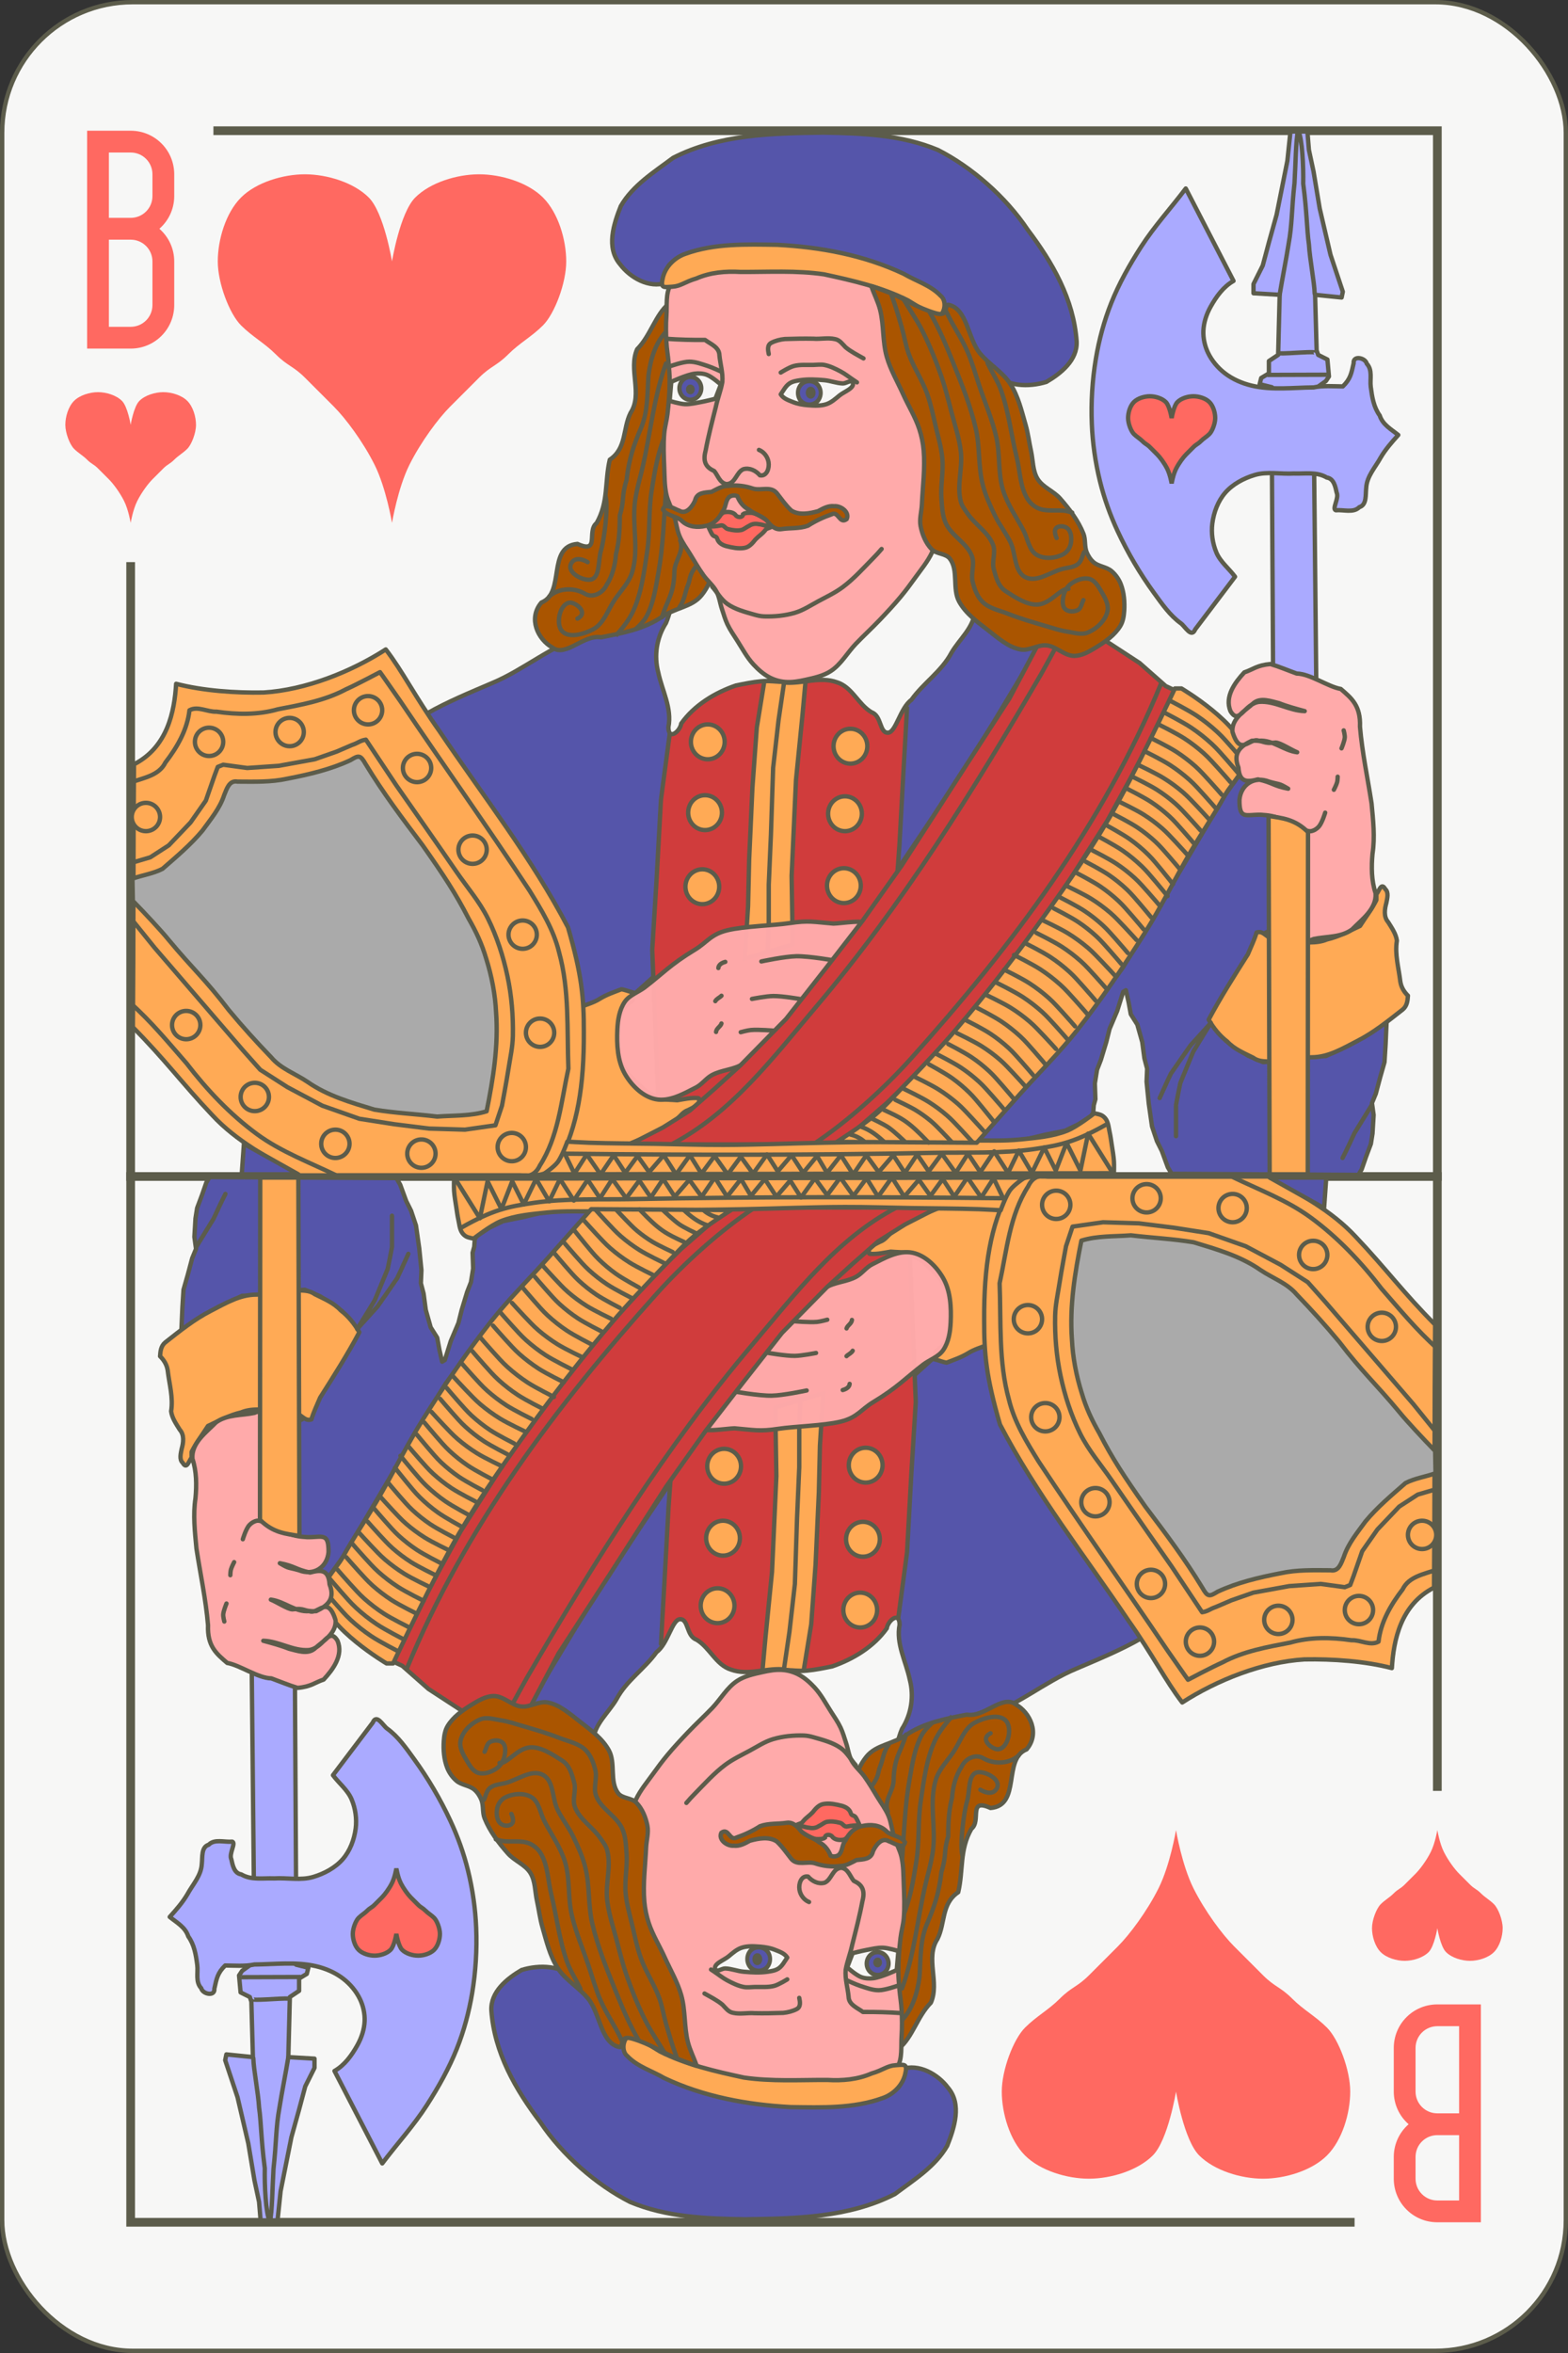 <?xml version="1.0" encoding="UTF-8" standalone="no"?>
<!-- Created with Inkscape (http://www.inkscape.org/) -->

<svg  fill="#5c5c4b" 
   xmlns:dc="http://purl.org/dc/elements/1.1/"
   xmlns:cc="http://creativecommons.org/ns#"
   xmlns:rdf="http://www.w3.org/1999/02/22-rdf-syntax-ns#"
   xmlns:svg="http://www.w3.org/2000/svg"
   xmlns="http://www.w3.org/2000/svg"
   xmlns:xlink="http://www.w3.org/1999/xlink"
   version="1.1"
   width="360"
   height="540"
   viewBox="0 0 360 540"
   id="svg2">
  <rect x="0" y="0" width="360" height="540" fill="#333333" stroke="none"/>
  <defs
     id="defs4">
    <path
       d="m 166.25,186.25 a 3.875,4 0 1 1 -7.75,0 3.875,4 0 1 1 7.75,0 z"
       id="0"
       style="fill:#ffaa55;stroke:#5c5c4b;stroke-linecap:round;stroke-linejoin:round" />
    <path
       d="m 49.75,171.5 a 3.25,3.25 0 1 1 -6.5,0 3.25,3.25 0 1 1 6.5,0 z"
       id="1"
       style="fill:#ffaa55;stroke:#5c5c4b;stroke-linecap:round;stroke-linejoin:round" />
  </defs>
  <g
     transform="translate(0,-512.36)"
     id="g8">
    <rect
       width="359"
       height="539"
       rx="29.944"
       x="0.5"
       y="512.86"
       id="rect10"
       style="fill:#f7f7f6;stroke:#5c5c4b" />
    <g
       id="g12"
       style="fill:#ff6961">
      <path
         d="m 30,609.86 c 0,0 0.682,-4.182 2,-5.5 1.318,-1.318 3.637,-2 5.5,-2 1.863,0 4.182,0.682 5.5,2 1.318,1.318 2,3.637 2,5.5 0,1.863 -1,4.5 -2,5.5 -1,1 -2,1.5 -3,2.5 -1,1 -1.5,1 -2.5,2 -1,1 -1.5,1.5 -2.5,2.5 -1,1 -2.5,3 -3.5,5 -1,2 -1.5,5 -1.5,5 0,0 -0.5,-3 -1.5,-5 -1,-2 -2.5,-4 -3.5,-5 -1,-1 -1.5,-1.5 -2.5,-2.5 -1,-1 -1.5,-1 -2.5,-2 -1,-1 -2,-1.5 -3,-2.5 -1,-1 -2,-3.637 -2,-5.5 0,-1.863 0.682,-4.182 2,-5.5 1.318,-1.318 3.637,-2 5.5,-2 1.863,0 4.182,0.682 5.5,2 1.318,1.318 2,5.5 2,5.5"
         id="path14" />
      <path
         d="m 330,954.86 c 0,0 0.682,4.182 2,5.5 1.318,1.318 3.637,2 5.5,2 1.863,0 4.182,-0.682 5.5,-2 1.318,-1.318 2,-3.637 2,-5.5 0,-1.863 -1,-4.5 -2,-5.5 -1,-1 -2,-1.5 -3,-2.5 -1,-1 -1.5,-1 -2.5,-2 -1,-1 -1.5,-1.5 -2.5,-2.5 -1,-1 -2.5,-3 -3.5,-5 -1,-2 -1.5,-5 -1.5,-5 0,0 -0.5,3 -1.5,5 -1,2 -2.5,4 -3.5,5 -1,1 -1.5,1.5 -2.5,2.5 -1,1 -1.5,1 -2.5,2 -1,1 -2,1.5 -3,2.5 -1,1 -2,3.637 -2,5.5 0,1.863 0.682,4.182 2,5.5 1.318,1.318 3.637,2 5.5,2 1.863,0 4.182,-0.682 5.5,-2 1.318,-1.318 2,-5.5 2,-5.5"
         id="path16" />
      <path
         d="m 90,572.36 c 0,0 1.82,-11.153 5.333,-14.667 3.514,-3.514 9.698,-5.333 14.667,-5.333 4.969,0 11.153,1.82 14.667,5.333 3.514,3.514 5.333,9.698 5.333,14.667 0,4.969 -2.667,12 -5.333,14.667 -2.667,2.667 -5.333,4 -8,6.667 -2.667,2.667 -4,2.667 -6.667,5.333 -2.667,2.667 -4,4 -6.667,6.667 -2.667,2.667 -6.667,8 -9.333,13.333 -2.667,5.333 -4,13.333 -4,13.333 0,0 -1.333,-8 -4,-13.333 -2.667,-5.333 -6.667,-10.667 -9.333,-13.333 -2.667,-2.667 -4,-4 -6.667,-6.667 -2.667,-2.667 -4,-2.667 -6.667,-5.333 -2.667,-2.667 -5.333,-4 -8,-6.667 C 52.666,584.36 50,577.329 50,572.36 c 0,-4.969 1.82,-11.153 5.333,-14.667 3.514,-3.514 9.698,-5.333 14.667,-5.333 4.969,0 11.153,1.82 14.667,5.333 C 88.181,561.207 90,572.36 90,572.36"
         id="path18" />
      <path
         d="m 270,992.36 c 0,0 1.82,11.153 5.333,14.667 3.514,3.514 9.698,5.333 14.667,5.333 4.969,0 11.153,-1.82 14.667,-5.333 3.514,-3.514 5.333,-9.698 5.333,-14.667 0,-4.969 -2.667,-12 -5.333,-14.667 -2.667,-2.667 -5.333,-4 -8,-6.667 -2.667,-2.667 -4,-2.667 -6.667,-5.333 -2.667,-2.667 -4,-4 -6.667,-6.667 -2.667,-2.667 -6.667,-8 -9.333,-13.333 -2.667,-5.333 -4,-13.333 -4,-13.333 0,0 -1.333,8 -4,13.333 -2.667,5.333 -6.667,10.667 -9.333,13.333 -2.667,2.667 -4,4 -6.667,6.667 -2.667,2.667 -4,2.667 -6.667,5.333 -2.667,2.667 -5.333,4 -8,6.667 -2.667,2.667 -5.333,9.698 -5.333,14.667 0,4.969 1.82,11.153 5.333,14.667 3.514,3.514 9.698,5.333 14.667,5.333 4.969,0 11.153,-1.82 14.667,-5.333 3.514,-3.514 5.333,-14.667 5.333,-14.667"
         id="path20" />
      <path
         d="m 20,542.36 v 50 h 5 5 c 5.54,0 10,-4.46 10,-10 v -10 c 0,-3 -1.323,-5.67 -3.406,-7.5 2.083,-1.83 3.406,-4.496 3.406,-7.5 v -5 c 0,-5.54 -4.46,-10 -10,-10 h -5 z m 5,5 h 5 c 2.77,0 5,2.23 5,5 v 5 c 0,2.77 -2.23,5 -5,5 h -5 z m 0,20 h 5 c 2.77,0 5,2.23 5,5 v 10 c 0,2.77 -2.23,5 -5,5 h -5 z"
         id="path22" />
      <path
         d="m 340,1022.36 v -50 h -5 -5 c -5.54,0 -10,4.46 -10,10 v 10 c 0,3 1.323,5.67 3.406,7.5 -2.083,1.83 -3.406,4.496 -3.406,7.5 v 5 c 0,5.54 4.46,10 10,10 h 5 z m -5,-5 h -5 c -2.77,0 -5,-2.23 -5,-5 v -5 c 0,-2.77 2.23,-5 5,-5 h 5 z m 0,-20 h -5 c -2.77,0 -5,-2.23 -5,-5 v -10 c 0,-2.77 2.23,-5 5,-5 h 5 z"
         id="path24" />
    </g>
    <g
       transform="translate(0,512.36)"
       id="g26"
       style="fill:none;stroke:#5c5c4b;stroke-width:2;stroke-linecap:square">
      <path
         d="M 50,30 H 330 V 410"
         id="path28" />
      <path
         d="M 310,510 H 30 V 130"
         id="path30" />
      <path
         d="M 30,270 H 330"
         id="path32" />
    </g>
    <g
       id="g34">
      <path
         d="m 318.37,746.49 -0.25,5.625 -0.25,4 -1,3.5 -1,3.75 -0.875,2.125 0.375,2.75 -0.25,4.25 -0.375,2.375 -1.125,3 -1,2.875 -0.75,1.25 -42.875,-0.25 -0.875,-1.5 -1.375,-3.75 -1.125,-2.25 -1.125,-3.375 -0.75,-5.25 -0.5,-5 0.125,-3 -0.625,-2.375 -0.5,-3.75 -1.125,-4 -1.5,-2.375 -0.5,-2.75 -0.625,-2.75 -0.625,0.375 -1.375,4.375 -1.75,4.125 -0.75,3 -1.25,4.125 -0.875,2.25 -0.5,3.125 0.125,3.625 -0.375,1.375 -0.125,1.75 -0.5,0.75 -2.875,1.875 -3.125,1.5 -4.375,0.875 -4.75,1.125 -4.125,0.375 -4.75,0.5 -2.875,-0.25 12.375,-13.5 8.875,-9.375 6.125,-8 6.75,-9.125 8.375,-13.75 3.25,-5.875 11.75,-19.875 3.375,-4.75 6.75,-0.25 0.375,36 -1,0.375 -3.75,4.75 -1.25,2.125 -5.25,8.875 -1.375,2.75 -1.125,1.75 3.625,4.625 5,3.375 3.5,1.5 5.75,-0.375 4.875,-1 h 3.75 l 5.375,-2.5 4,-2.25 z"
         id="2"
         style="fill:#5555aa;stroke:#5c5c4b;stroke-linecap:round;stroke-linejoin:round" />
      <path
         d="m 208,673.86 -2.25,38.5 c 0,0 12.03,-17.705 17.75,-26.75 5.354,-8.468 15.5,-25.75 15.5,-25.75 l -15.5,-6 z"
         id="3"
         style="fill:#5555aa;stroke:#5c5c4b" />
      <path
         d="m 98,676.11 c 4.795,-2.727 9.879,-4.803 14.936,-6.971 7.281,-3.01 13.874,-8.777 21.479,-11.01 6.695,-2.423 13.39,-3.596 20.09,-6.02 -0.019,10.318 0.397,20.652 0.099,30.961 -1.366,17.68 -2.732,35.36 -4.098,53.04 -1.667,1.5 -3.333,3 -5,4.5 -4.597,-2.906 -9.618,4.187 -12.12,2.092 -11.795,-22.2 -23.59,-44.39 -35.38,-66.59 z"
         id="4"
         style="fill:#5555aa;stroke:#5c5c4b" />
      <g
         id="g39">
        <path
           d="m 153.75,168.5 -2,15 -1,18.25 -1,16.25 1.75,43.5 51.75,-22.25 3.25,-45.25 1,-18.25 0.75,-13.25 -13.25,-13.25 -25.5,-0.5 -10.75,7.75 z"
           transform="translate(0,512.36)"
           id="W"
           style="fill:#d03c3c;stroke:#5c5c4b" />
        <path
           d="m 175.5,156.25 -1.75,10.75 -1,13.75 -0.75,16.5 -0.25,10.75 -0.75,12 11,-3.25 -0.25,-15.75 1,-22 1.5,-15 0.75,-8.25 -5.25,0.75 z"
           transform="translate(0,512.36)"
           id="X"
           style="fill:#ffaa55;stroke:#5c5c4b" />
        <path
           d="m 180,156.75 -1.25,8.5 -1.25,11 -0.5,15.25 -0.5,11.5 v 8.75 l -0.25,6.75"
           transform="translate(0,512.36)"
           id="Y"
           style="fill:none;stroke:#5c5c4b" />
        <use
           transform="translate(-0.5,512.61)"
           id="use44"
           x="0"
           y="0"
           width="360"
           height="540"
           xlink:href="#0" />
        <use
           transform="translate(0.125,496.36)"
           id="use46"
           x="0"
           y="0"
           width="360"
           height="540"
           xlink:href="#0" />
        <use
           transform="translate(-1.125,529.61)"
           id="use48"
           x="0"
           y="0"
           width="360"
           height="540"
           xlink:href="#0" />
        <use
           transform="translate(32.875,497.36)"
           id="use50"
           x="0"
           y="0"
           width="360"
           height="540"
           xlink:href="#0" />
        <use
           transform="translate(31.625,512.86)"
           id="use52"
           x="0"
           y="0"
           width="360"
           height="540"
           xlink:href="#0" />
        <use
           transform="translate(31.375,529.36)"
           id="use54"
           x="0"
           y="0"
           width="360"
           height="540"
           xlink:href="#0" />
      </g>
      <path
         d="m 130,774.86 c 4.833,0 9.667,0 14.5,0 2.056,-0.882 4.199,-1.585 6.099,-2.79 1.611,-0.919 3.266,-1.796 4.787,-2.846 0.813,-0.753 1.473,-1.718 2.562,-2.088 0.85,-0.425 1.701,-0.85 2.551,-1.276 -0.146,-0.451 0.32,-1.513 -0.289,-1.5 -1.594,-0.119 -3.147,0.249 -4.711,0.5 -1.356,-0.115 -2.749,-0.112 -4.083,-0.3 -1.276,-0.82 -2.668,-1.492 -3.872,-2.405 -1.12,-1.163 -2.335,-2.25 -3.397,-3.46 -0.623,-1.065 -1.353,-2.093 -1.91,-3.182 -0.17,-2.045 -0.636,-4.081 -0.398,-6.137 0.103,-1.058 0.019,-2.162 0.239,-3.192 0.461,-0.884 0.745,-1.899 1.315,-2.701 0.618,-0.541 1.237,-1.082 1.855,-1.623 0,-0.583 0,-1.167 0,-1.75 -0.862,-0.215 -1.732,-0.605 -2.59,-0.715 -1.683,0.649 -3.399,1.225 -4.943,2.175 -1.306,0.82 -2.781,1.26 -4.217,1.79 -1.167,10.5 -2.333,21 -3.5,31.5 z"
         id="5"
         style="fill:#ffaa55;stroke:#5c5c4b" />
      <path
         d="m 152.91,655.32 c -2.158,3.374 -2.808,7.501 -1.775,11.378 0.87,4.154 3.175,8.173 2.328,12.533 -0.006,3.19 2.666,0.992 2.939,-0.815 3.01,-4.224 7.691,-7.06 12.526,-8.731 3.788,-0.777 7.715,-1.585 11.556,-0.654 3.881,0.216 7.816,-1.465 11.658,-0.095 3.52,1.089 4.858,5.06 7.966,6.89 2.336,0.811 1.775,4.785 3.778,4.685 1.838,-0.092 2.756,-5.633 5.379,-7.548 2.757,-3.867 6.929,-6.534 9.176,-10.781 1.854,-3.177 5.05,-5.662 5.417,-9.56 1.376,-4.762 2.821,-10.324 -0.248,-14.777 -2.272,-4.06 -7.215,-4.739 -11.286,-5.869 -17.09,-3.735 -35.654,-0.463 -50.46,8.845 -2.862,1.823 -6.06,3.841 -6.857,7.402 -0.767,2.345 -1.121,4.818 -2.094,7.096 z"
         id="6"
         style="fill:#f7f7f6;stroke:#5c5c4b" />
      <g
         id="g58">
        <path
           d="m 30.75,687.77 c 7.725,-3.934 9.3,-12.13 9.689,-18.482 6.103,1.594 13.632,2.128 20.07,2 9.609,-0.579 20.1,-4.75 28.06,-9.887 3.789,4.907 6.766,10.915 12.328,18.755 10.04,14.887 21.2,29.09 29.518,45.04 3.174,10.938 3.643,16.13 3.63,23.968 0.055,12.304 -1.388,21.574 -5.764,29.922 -2.452,2.672 -3.313,3.146 -8.325,3.02 -17.07,0 -34.13,0 -51.2,0 -7.124,-4 -14.4,-7.759 -20.03,-13.841 -6.924,-7.312 -10.941,-12.846 -18.218,-20.16 0.167,-20 0.083,-40.34 0.25,-60.34 z"
           id="path60"
           style="fill:#ffaa55;stroke:#5c5c4b;stroke-linecap:round;stroke-linejoin:round" />
        <path
           d="m 30.406,714.01 c 2.269,-0.809 4.793,-1.154 6.902,-2.256 3.189,-2.777 6.473,-5.536 9.179,-8.785 1.876,-2.591 3.969,-5.057 4.982,-8.145 0.579,-1.368 1.142,-3.452 3.049,-3.088 3.846,0.021 7.701,0.152 11.482,-0.679 4.921,-0.954 9.894,-2.112 14.449,-4.234 1.91,-1.17 2.29,-1.237 3.493,0.889 4.096,6.73 8.334,12.333 13.08,18.619 4.944,7.03 7.611,11.09 10.562,16.835 1.763,3.081 3.03,5.771 4.04,9.181 1.265,4.02 2.077,8.189 2.276,12.404 0.56,7.607 -0.672,15.21 -2.175,22.646 -3.675,1.137 -7.58,0.918 -11.374,1.213 -4.794,-0.59 -9.663,-0.799 -14.412,-1.6 -5.289,-1.609 -10.731,-3.148 -15.313,-6.348 -2.792,-1.898 -6.13,-3 -8.355,-5.648 -3.37,-3.497 -6.65,-7.114 -9.748,-10.854 -5.317,-6.972 -8.263,-9.439 -13.865,-16.182 -1.497,-1.866 -5.531,-6.192 -8.156,-8.868 -0.031,-1.7 -0.063,-3.4 -0.094,-5.101 z"
           id="Z"
           style="fill:#aaaaaa;stroke:#5c5c4b;stroke-linecap:round;stroke-linejoin:round" />
        <path
           d="m 30.25,198 4.25,-1.25 4.25,-2.75 5,-5.25 3.5,-5 2,-5.75 0.75,-2 1.25,-0.5 5.5,0.75 7.25,-0.5 8.25,-1.5 5,-1.75 3.5,-1.5 c 1.665,-0.573 1.841,-1.025 3.25,-1.25 l 7,10.5 c 0,0 9.216,13.13 13.75,19.75 2.443,3.565 5.33,6.878 7.25,10.75 2.072,4.179 3.532,8.687 4.5,13.25 0.955,4.502 1.346,9.149 1.25,13.75 -0.053,2.522 -0.614,5.01 -1,7.5 -0.44,2.843 -1.5,8.5 -1.5,8.5 l -1.5,4.5 -7,1 -8.25,-0.25 -8,-1 -8,-1.25 -8.5,-3 -8,-4.25 -6.25,-4 -4,-4.5 L 35.5,217.5 30.25,211 z"
           transform="translate(0,512.36)"
           id="a"
           style="fill:none;stroke:#5c5c4b;stroke-linecap:round;stroke-linejoin:round" />
        <path
           d="m 30.25,691.86 c 2.797,-1.029 6.277,-1.543 7.714,-4.496 2.72,-3.526 5.03,-7.51 5.536,-12 1.89,-1.055 4.132,0.427 6.204,0.32 4.676,0.68 9.507,0.766 14.08,-0.543 5.331,-1.033 10.746,-1.972 15.592,-4.564 2.461,-1.089 7.87,-3.964 7.87,-3.964 0,0 0.464,0.619 4.71,6.723 10.253,15.187 19.49,28.1 29.593,43.38 2.759,4.466 5.554,9 6.8,14.155 2.42,8.695 1.809,17.809 2.147,26.74 -1.645,7.533 -2.301,15.621 -6.557,22.243 -0.902,1.934 -2.379,2.717 -4.478,2.257 -14.07,0 -28.14,0 -42.22,0 -6.158,-2.987 -12.709,-5.41 -18.226,-9.461 -6.163,-4.525 -11.5,-10.16 -16.178,-16.257 -4.136,-4.722 -8.139,-9.61 -12.846,-13.782 0.083,-16.917 0.167,-33.833 0.25,-50.75 z"
           id="b"
           style="fill:none;stroke:#5c5c4b;stroke-linecap:round;stroke-linejoin:round" />
        <use
           transform="translate(1.5,511.11)"
           id="use65"
           x="0"
           y="0"
           width="360"
           height="540"
           xlink:href="#1" />
        <use
           transform="translate(20,508.86)"
           id="use67"
           x="0"
           y="0"
           width="360"
           height="540"
           xlink:href="#1" />
        <use
           transform="translate(38,503.86)"
           id="use69"
           x="0"
           y="0"
           width="360"
           height="540"
           xlink:href="#1" />
        <use
           transform="translate(49.25,517.11)"
           id="use71"
           x="0"
           y="0"
           width="360"
           height="540"
           xlink:href="#1" />
        <use
           transform="translate(62,535.86)"
           id="use73"
           x="0"
           y="0"
           width="360"
           height="540"
           xlink:href="#1" />
        <use
           transform="translate(73.5,555.36)"
           id="use75"
           x="0"
           y="0"
           width="360"
           height="540"
           xlink:href="#1" />
        <use
           transform="translate(77.5,577.86)"
           id="use77"
           x="0"
           y="0"
           width="360"
           height="540"
           xlink:href="#1" />
        <use
           transform="translate(71,604.11)"
           id="use79"
           x="0"
           y="0"
           width="360"
           height="540"
           xlink:href="#1" />
        <use
           transform="translate(50.25,605.61)"
           id="use81"
           x="0"
           y="0"
           width="360"
           height="540"
           xlink:href="#1" />
        <use
           transform="translate(30.5,603.36)"
           id="use83"
           x="0"
           y="0"
           width="360"
           height="540"
           xlink:href="#1" />
        <use
           transform="translate(12,592.61)"
           id="use85"
           x="0"
           y="0"
           width="360"
           height="540"
           xlink:href="#1" />
        <use
           transform="translate(-3.75,576.11)"
           id="use87"
           x="0"
           y="0"
           width="360"
           height="540"
           xlink:href="#1" />
        <use
           transform="translate(-13,528.36)"
           id="use89"
           x="0"
           y="0"
           width="360"
           height="540"
           xlink:href="#1" />
      </g>
      <g
         id="g91">
        <path
           d="m 148.08,738.92 c 3.896,-2.988 5.875,-5.235 11.427,-8.585 2.871,-1.733 3.638,-3.544 7.491,-4.481 3.853,-0.937 10.564,-1.081 14.28,-1.644 4.415,-0.669 5.508,-0.268 10.08,0.107 1.661,-0.023 8.246,-1.107 6.786,0.313 -3.233,4.818 -9.163,11.611 -14.01,17.198 -4.35,5.02 -7.979,10.966 -13.506,14.65 -2.131,1.421 -4.978,1.392 -7.218,2.634 -1.338,0.741 -2.256,2.126 -3.619,2.821 -2.872,1.465 -6.135,3.333 -9.293,2.682 -2.957,-0.61 -5.482,-3.14 -7,-5.75 -1.743,-2.997 -1.925,-6.787 -1.763,-10.25 0.103,-2.192 0.471,-4.549 1.719,-6.355 1.081,-1.564 3.114,-2.183 4.622,-3.34 z"
           id="path93"
           style="fill:#ffaaaa;fill-opacity:0.982;stroke:#5c5c4b" />
        <path
           d="m 191.73,220.46 c 0,0 -5.909,-1.058 -8.891,-1.01 -2.709,0.047 -8.04,1.194 -8.04,1.194"
           transform="translate(0,512.36)"
           id="c"
           style="fill:none;stroke:#5c5c4b;stroke-linecap:round;stroke-linejoin:round" />
        <path
           d="m 183.79,229.29 c 0,0 -4.165,-0.729 -6.268,-0.704 -1.64,0.019 -4.877,0.664 -4.877,0.664"
           transform="translate(0,512.36)"
           id="d"
           style="fill:none;stroke:#5c5c4b;stroke-linecap:round;stroke-linejoin:round" />
        <path
           d="m 177.75,236.54 c 0,0 -3.582,-0.318 -5.364,-0.155 -0.789,0.072 -2.323,0.498 -2.323,0.498"
           transform="translate(0,512.36)"
           id="e"
           style="fill:none;stroke:#5c5c4b;stroke-linecap:round;stroke-linejoin:round" />
        <path
           d="m 164.4,749.19 c 0.072,-0.861 1.042,-1.223 1.237,-1.945"
           id="f"
           style="fill:none;stroke:#5c5c4b;stroke-linecap:round;stroke-linejoin:round" />
        <path
           d="m 164.23,742.12 c 0.302,-0.563 1.01,-0.816 1.414,-1.238"
           id="g"
           style="fill:none;stroke:#5c5c4b;stroke-linecap:round;stroke-linejoin:round" />
        <path
           d="m 164.93,734.52 c 0.052,-0.814 0.898,-1.235 1.591,-1.414"
           id="h"
           style="fill:none;stroke:#5c5c4b;stroke-linecap:round;stroke-linejoin:round" />
      </g>
      <path
         d="m 144.6,775 7.601,-3.889 6.187,-3.889 5.834,-5.127 5.834,-5.303 10.43,-10.607 9.02,-11.49 8.485,-10.96 9.02,-12.728 12.728,-19.799 12.02,-18.562 6.364,-12.02 4.596,-7.955 10.783,6.541 8.132,5.303 6.01,5.303 2.298,1.061 -4.419,9.192 -11.314,20.683 -12.374,19.445 -17.15,22.627 -10.43,12.198 -10.607,10.43 -10.96,9.546 z"
         id="7"
         style="fill:#d03c3c;stroke:#5c5c4b" />
      <path
         d="m 154.15,774.99 c 13.811,-7.172 23.308,-19.882 33.17,-31.518 19.886,-23.47 36.25,-49.831 51.723,-76.43 2.307,-4.125 4.548,-8.288 6.716,-12.488"
         id="8"
         style="fill:none;stroke:#5c5c4b" />
      <path
         d="m 266.68,668.97 c -13.454,32.796 -34.462,60.63 -57.58,86.38 -6.079,6.771 -14.521,14.44 -22.401,19.636"
         id="9"
         style="fill:none;stroke:#5c5c4b" />
      <path
         d="m 152.93,577.27 c -3.865,1.303 -8.23,-1.145 -10.562,-4.26 -3.267,-3.814 -1.465,-9.225 0.158,-13.338 2.766,-4.805 7.679,-7.839 12.02,-11.09 10.576,-5.416 22.842,-5.64 34.466,-5.793 8.855,0.132 18.03,0.512 26.295,3.972 7.777,3.946 15.584,10.766 20.633,18.315 5.712,7.551 10.552,15.93 11.244,25.659 0.204,4.279 -3.613,7.324 -6.951,9.276 -4.068,1.237 -9.285,1.152 -12.315,-2.28 -5.124,-4.52 -7.526,-11.12 -11.784,-16.301 -4.226,-4.635 -10.41,-6.676 -16.05,-9 -10.03,-2.846 -20.566,-3.487 -30.949,-3.611 -5.306,0.481 -11.391,0.373 -15.485,4.328 -1.09,1.263 0.162,2.969 -0.717,4.123 z"
         id="A"
         style="fill:#5555aa;stroke:#5c5c4b" />
      <g
         id="g105">
        <path
           d="m 153.5,582.11 c -2.943,2.403 -4.21,7.409 -7.219,10.392 -2.053,4.641 1.341,10.265 -1.506,14.615 -1.823,3.628 -0.856,8.105 -4.774,10.743 -1.197,5.132 -0.256,9.712 -3.03,14.557 -2.33,1.82 0.869,7.146 -4.39,4.769 -7.08,0.562 -2.72,11.268 -8.27,13.445 -3.12,3.64 -0.834,8.466 2.509,10.332 3.02,2.34 7.182,-3.053 11.183,-2.352 4.67,-0.896 9.304,-1.773 13.37,-4.288 3.621,-2.638 7.399,-2.498 9.719,-5.386 2.699,-3.36 3.106,-7.285 3.681,-12.395 2.503,-13.358 4.76,-27.35 1.415,-40.763 -1.597,-6.297 -5.989,-12.339 -12.685,-13.668 z"
           id="i"
           style="fill:#aa5500;stroke:#5c5c4b;stroke-linecap:round;stroke-linejoin:round" />
        <path
           d="m 139.01,626.2 c 0.697,2.183 -0.264,10 -1.044,12.554 -0.675,2.207 -0.132,6.326 -2.473,6.641 -1.847,0.248 -5.855,-1.848 -4.139,-4.04 1.194,-1.525 3.57,0.019 3.57,0.019"
           id="j"
           style="fill:none;stroke:#5c5c4b;stroke-linecap:round;stroke-linejoin:round" />
        <path
           d="m 152.9,595.78 c -2.726,7.509 -3.497,15.488 -5.231,23.24 -0.628,2.805 -1.5,5.567 -1.873,8.418 -0.705,5.389 0.954,11.11 -0.674,16.291 -0.742,2.365 -2.597,4.224 -3.994,6.272 -1.575,2.31 -2.475,5.462 -4.942,6.778 -2.135,1.139 -5.766,2.195 -7.254,0.287 -1.366,-1.752 -0.337,-6.215 1.878,-6.396 1.351,-0.11 4.445,2.294 1.763,3.666"
           id="k"
           style="fill:none;stroke:#5c5c4b;stroke-linecap:round;stroke-linejoin:round" />
        <path
           d="m 126.15,649.21 c 2.02,-1.845 5.441,-2.086 7.958,-0.69 1.934,1.263 4.338,-0.054 5.168,-1.958 1.274,-1.869 2.01,-4.672 2.13,-6.998 0.661,-2.503 0.893,-5.077 0.896,-8.92 1.114,-3.53 0.326,-4.353 1.565,-8.148 0.526,-5.01 1.804,-8.317 3.145,-11.54 1.789,-3.92 1.588,-8.278 1.873,-12.472 0.477,-3.691 1.589,-7.615 4.317,-10.283"
           id="l"
           style="fill:none;stroke:#5c5c4b;stroke-linecap:round;stroke-linejoin:round" />
        <path
           d="m 152.9,611.86 c -1.872,4.111 -2.564,8.615 -3.278,13.04 -0.748,4.634 -0.332,9.404 -1.04,14.04 -0.699,4.58 -1.265,9.306 -3.154,13.537 -0.961,2.153 -2.5,4.03 -4.057,5.796"
           id="m"
           style="fill:none;stroke:#5c5c4b" />
        <path
           d="m 152.9,624.91 c -0.461,6.352 -0.625,12.755 -1.758,19.02 -0.604,3.34 -1.095,6.822 -2.675,9.826 -0.611,1.162 -1.59,2.108 -2.545,3.01"
           id="n"
           style="fill:none;stroke:#5c5c4b" />
        <path
           d="m 151.99,654.03 c 1.112,-3.953 2.744,-5.067 2.847,-10.569 0.045,-2.4 2.315,-4.556 1.324,-7.079"
           id="o"
           style="fill:none;stroke:#5c5c4b;stroke-linecap:round;stroke-linejoin:round" />
        <path
           d="m 159.88,642.2 c -1.745,2.272 -1.33,2.969 -1.947,4.473 -0.676,1.648 -0.719,3.339 -1.923,4.986"
           id="p"
           style="fill:none;stroke:#5c5c4b;stroke-linecap:round;stroke-linejoin:round" />
      </g>
      <path
         d="m 154,577.61 c -1.228,2.108 -0.833,4.816 -1,7.25 -0.137,1.995 -0.105,4 0,6 0.083,1.59 0.37,3.163 0.5,4.75 0.116,1.414 0.256,2.831 0.25,4.25 -0.001,2.506 -0.21,5.01 -0.5,7.5 -0.176,1.51 -0.625,2.984 -0.75,4.5 -0.213,2.575 -0.103,5.169 0,7.75 0.083,2.088 0.051,4.209 0.5,6.25 0.362,1.648 1.243,3.141 1.75,4.75 0.492,1.562 0.621,3.239 1.25,4.75 0.632,1.517 1.644,2.847 2.5,4.25 0.975,1.599 1.913,3.225 3,4.75 0.929,1.304 2.248,2.337 3,3.75 0.656,1.233 0.807,2.675 1.25,4 0.393,1.175 0.72,2.38 1.25,3.5 0.623,1.318 1.464,2.522 2.25,3.75 1.196,1.869 2.242,3.872 3.75,5.5 1.088,1.174 2.328,2.266 3.75,3 1.078,0.557 2.291,0.895 3.5,1 1.586,0.138 3.196,-0.153 4.75,-0.5 1.98,-0.442 4.054,-0.886 5.75,-2 2.367,-1.553 3.79,-4.207 5.75,-6.25 1.795,-1.871 3.713,-3.621 5.5,-5.5 1.627,-1.71 3.24,-3.436 4.75,-5.25 1.141,-1.371 2.213,-2.799 3.25,-4.25 1.397,-1.956 2.988,-3.82 4,-6 1.644,-3.54 2.762,-7.377 3.25,-11.25 0.344,-2.73 0.005,-5.511 -0.25,-8.25 -0.399,-4.283 -1.089,-8.545 -2,-12.75 -0.659,-3.043 -1.614,-6.02 -2.5,-9 -0.945,-3.184 -1.913,-6.362 -3,-9.5 -1.312,-3.788 -1.489,-8.344 -4.25,-11.25 -2,-2.11 -5.212,-2.662 -8,-3.5 -4.212,-1.266 -8.606,-2.061 -13,-2.25 -2.925,-0.126 -5.827,0.588 -8.75,0.75 -3.329,0.184 -6.702,-0.239 -10,0.25 -2.48,0.367 -5,0.885 -7.25,2 -1.597,0.793 -3.352,1.709 -4.25,3.25 z"
         id="B"
         style="fill:#ffaaaa;stroke:#5c5c4b" />
      <path
         d="m 162.62,632.99 c 0.327,-1 1.467,-1.285 2.222,-1.877 0.556,-0.42 0.902,-1.192 1.689,-1.227 0.882,-0.113 1.95,0.019 2.475,0.826 0.532,0.49 1.583,0.418 1.591,-0.352 0.446,-0.371 1.586,-0.326 2.095,-0.297 1.415,0.298 2.07,0.923 3.329,1.631 0.521,0.264 1.315,0.472 1.35,1.17 -0.211,0.784 -1.362,0.555 -1.736,1.249 -0.825,0.978 -1.311,1.137 -2.203,2.066 -0.671,0.859 -1.456,1.791 -2.608,1.941 -1.369,0.218 -2.753,-0.102 -4.08,-0.425 -0.869,-0.24 -1.774,-0.735 -2.059,-1.654 -0.233,-0.792 -0.749,-0.372 -1.189,-1.053 -0.338,-0.58 -0.616,-1.197 -0.88,-1.81 l -0.009,-0.095 0.014,-0.095 z"
         id="C"
         style="fill:#ff6961;stroke:#5c5c4b" />
      <path
         d="m 154.36,578.16 c 2,-0.131 2.796,-1.099 5.518,-1.896 3.253,-1.406 6.684,-1.692 10.165,-1.491 6.381,0.026 12.818,-0.382 19.15,0.547 6.571,1.425 13.239,2.934 19.277,5.985 2.042,1.203 3.995,2.565 5.997,3.806 2.33,0.368 3.203,-3.56 1.501,-4.866 -2.305,-2.426 -5.651,-3.377 -8.474,-5.04 -9.06,-4.287 -19.1,-6.143 -29.06,-6.663 -7.06,-0.095 -14.368,-0.377 -21.11,2.081 -2.297,0.794 -4.481,2.794 -5.121,5.385 -0.64,2.591 0.147,2.282 2.151,2.151 z"
         id="D"
         style="fill:#ffaa55;stroke:#5c5c4b" />
      <path
         d="m 153,590.11 c 2.953,0.213 5.916,0.287 8.876,0.264 1.259,0.948 3.25,1.64 3.294,3.497 0.191,2.051 0.843,4.081 0.671,6.151 -0.328,1.926 -1.083,3.747 -1.478,5.66 -0.844,3.351 -1.732,6.707 -2.36,10.1 -0.722,2.682 0.21,3.881 1.98,4.68 0.855,1.04 1.283,2.763 2.806,2.991 2.078,-0.034 2.232,-2.711 3.88,-3.414 1.416,-0.406 2.885,0.333 3.795,1.407 1.616,0.305 2.206,-1.71 1.992,-2.975 -0.186,-1.241 -1.028,-2.393 -2.206,-2.861"
         id="E"
         style="fill:none;stroke:#5c5c4b;stroke-linecap:round;stroke-linejoin:round" />
      <path
         d="m 198.25,594.61 c -1.399,-0.798 -2.866,-1.523 -4.11,-2.556 -0.726,-0.728 -1.355,-1.693 -2.45,-1.876 -1.638,-0.367 -3.315,0.051 -4.971,-0.086 -2.178,-0.048 -4.357,0.006 -6.533,0.072 -1.057,0.109 -2.123,0.368 -3.07,0.854 -1.015,0.499 -0.808,1.692 -0.616,2.592"
         id="F"
         style="fill:none;stroke:#5c5c4b;stroke-linecap:round" />
      <path
         d="m 154,596.36 c 0,0 2.795,-1 4.25,-1 1.455,0 2.865,0.552 4.25,1 1.02,0.33 2.97,1.235 2.97,1.235"
         id="G"
         style="fill:none;stroke:#5c5c4b;stroke-linecap:round;stroke-linejoin:round" />
      <path
         d="m 154.12,599.99 c 0,0 3.492,-1.643 5.375,-1.875 0.914,-0.112 1.885,-0.064 2.75,0.25 1.239,0.449 3.25,2.25 3.25,2.25 l -1.25,3.25 c 0,0 -2.156,0.551 -3.25,0.75 -1.241,0.225 -2.49,0.55 -3.75,0.5 -1.192,-0.047 -3.5,-0.75 -3.5,-0.75 z"
         id="H"
         style="fill:#f7f7f6;stroke:#5c5c4b" />
      <path
         d="m 179.25,597.86 c 0,0 1.919,-1.213 3,-1.5 1.452,-0.386 2.998,-0.208 4.5,-0.25 0.833,-0.023 1.682,-0.158 2.5,0 1.322,0.255 2.559,0.873 3.75,1.5 1.064,0.56 2,1.333 3,2 0.25,0.167 0.75,0.5 0.75,0.5"
         id="I"
         style="fill:none;stroke:#5c5c4b;stroke-linecap:round;stroke-linejoin:round" />
      <path
         d="m 179.25,602.86 c 0.621,-0.876 1.115,-1.903 2,-2.5 0.721,-0.487 1.639,-0.624 2.5,-0.75 1.814,-0.266 3.674,-0.16 5.5,0 1.433,0.125 2.812,0.704 4.25,0.75 0.754,0.024 1.923,-0.93 2.25,-0.25 0.613,1.275 -1.906,2.103 -3,3 -0.929,0.762 -1.86,1.618 -3,2 -1.346,0.451 -2.835,0.358 -4.25,0.25 -1.19,-0.091 -2.396,-0.298 -3.5,-0.75 -1.01,-0.412 -2.13,-0.767 -2.75,-1.75 z"
         id="J"
         style="fill:#f7f7f6;stroke:#5c5c4b;stroke-linecap:round;stroke-linejoin:round" />
      <path
         d="m 187.75,90 a 2.25,2 0 1 1 -4.5,0 2.25,2 0 1 1 4.5,0 z"
         transform="matrix(1.164,0,0,1.372,-30.11,479.04)"
         id="K"
         style="fill:#5555aa;stroke:#5c5c4b;stroke-width:0.792;stroke-linecap:round;stroke-linejoin:round" />
      <path
         d="m 161,89.625 a 2.5,2.625 0 1 1 -5,0 2.5,2.625 0 1 1 5,0 z"
         transform="translate(0,511.86)"
         id="L"
         style="fill:#5555aa;stroke:#5c5c4b;stroke-linecap:round;stroke-linejoin:round" />
      <path
         d="m 186.75,90.125 a 0.625,0.875 0 1 1 -1.25,0 0.625,0.875 0 1 1 1.25,0 z"
         transform="translate(0,512.36)"
         id="M"
         style="stroke:#5c5c4b;stroke-linecap:round;stroke-linejoin:round" />
      <path
         d="m 159,89.125 a 0.5,0.625 0 1 1 -1,0 0.5,0.625 0 1 1 1,0 z"
         transform="translate(0,512.61)"
         id="N"
         style="stroke:#5c5c4b;stroke-linecap:round;stroke-linejoin:round" />
      <path
         d="m 162.62,633.24 c 0.943,-0.071 1.896,-0.076 2.822,-0.287 0.766,-0.213 1.039,0.719 1.714,0.833 0.998,0.26 2.069,0.418 3.089,0.203 0.656,-0.207 1.168,-0.7 1.794,-0.977 0.633,-0.432 1.422,-0.522 2.16,-0.358 0.827,0.054 1.594,0.438 2.422,0.46 0.172,-0.011 0.338,-0.07 0.5,-0.125"
         id="O"
         style="fill:#ff6961;stroke:#5c5c4b" />
      <path
         d="m 167.5,626.36 c -1.035,0.851 -0.753,2.441 -1.641,3.426 -0.756,1.592 -2.078,2.989 -3.893,3.271 -1.815,0.417 -3.889,0.251 -5.319,-1.056 -1.227,-1.305 -3.486,-1.146 -4.44,-2.679 0.353,-1.739 2.722,-0.091 3.788,0.258 1.605,0.941 3.01,-1.054 3.583,-2.346 0.402,-1.899 2.285,-1.816 3.778,-1.994 1.206,-0.6 2.38,-1.357 3.782,-1.372 1.94,-0.235 3.902,-0.008 5.748,0.622 1.77,0.546 4.04,-0.627 5.427,1 1.087,1.372 2.079,2.853 3.371,4.04 1.834,1.15 4.183,0.67 6.145,0.142 1.145,-0.628 2.335,-1.301 3.698,-1.142 1.521,-0.145 3.621,1.37 2.859,2.972 -1.698,1.247 -1.857,-2.01 -3.51,-1.083 -1.893,0.653 -3.71,1.512 -5.393,2.596 -1.949,0.71 -4.068,0.462 -6.091,0.774 -1.414,0.217 -2.479,-0.841 -3.263,-1.865 -1.158,-1.224 -2.921,-1.546 -4.205,-2.613 -1.317,-0.648 -2.178,-1.877 -2.638,-3.088 -0.565,-0.259 -1.262,-0.189 -1.786,0.133 z"
         id="P"
         style="fill:#aa5500;stroke:#5c5c4b" />
      <path
         d="m 163.52,647.01 c 1.154,1.297 2.02,2.92 3.438,3.924 1.817,1.284 4.061,1.857 6.199,2.471 0.74,0.212 1.503,0.388 2.272,0.412 2.377,0.074 4.805,-0.157 7.084,-0.832 1.927,-0.57 3.635,-1.721 5.407,-2.67 1.902,-1.019 3.874,-1.952 5.602,-3.245 2.527,-1.891 4.651,-4.271 6.864,-6.521 0.699,-0.711 1.385,-1.433 2.024,-2.201"
         id="Q"
         style="fill:none;stroke:#5c5c4b;stroke-linecap:round;stroke-linejoin:round" />
      <g
         id="g131">
        <path
           d="m 296.28,30.18 -0.707,6.718 -2.475,12.374 -1.768,6.364 -1.414,5.303 -2.121,4.243 v 2.121 l 6.01,0.354 -0.354,13.789 -2.121,1.414 v 2.121 0.707 l -1.768,1.061 -0.354,1.414 2.828,0.707 v 19.799 l 0.25,44.634 9.942,5.846 -0.5,-49.937 1.021,-20.57 1.661,-1.186 0.707,-1.061 -0.354,-3.889 -2.121,-1.061 -0.354,-1.061 -0.354,-12.728 6.093,0.621 0.271,-1.328 -2.828,-8.485 -2.475,-10.607 -1.414,-8.485 -1.061,-4.95 -0.354,-4.243 z"
           transform="translate(0,512.36)"
           id="q"
           style="fill:#aaaaff;stroke:#5c5c4b;stroke-linecap:round;stroke-linejoin:round" />
        <path
           d="m 272.24,555.62 c -3.384,4.486 -7.218,8.66 -10.257,13.39 -2.632,4.097 -5.05,8.376 -6.855,12.901 -1.635,4.108 -2.799,8.426 -3.528,12.787 -0.822,4.916 -1.124,9.944 -0.927,14.925 0.176,4.438 0.815,8.878 1.875,13.191 0.969,3.944 2.355,7.803 4.073,11.484 2.31,4.951 5.107,9.703 8.318,14.12 1.827,2.515 3.652,5.174 6.177,6.987 0.968,0.696 2.414,3.499 3.296,1.389 3.048,-4.03 6.095,-8.05 9.142,-12.08 -1.383,-1.87 -3.378,-3.396 -4.282,-5.551 -0.873,-2.08 -1.22,-4.466 -0.928,-6.703 0.327,-2.506 1.282,-5.079 2.934,-6.991 1.731,-2 4.264,-3.346 6.8,-4.104 2.87,-0.858 5.996,-0.155 8.979,-0.34 2.562,0.101 5.25,-0.452 7.565,0.932 1.626,0.222 1.976,2.137 2.267,3.459 0.599,1.296 -1.13,3.729 -0.207,4.049 1.792,-0.175 4.05,0.676 5.413,-0.714 1.756,-0.536 1.388,-2.908 1.578,-4.443 0.14,-2.655 2.095,-4.698 3.319,-6.946 1.12,-1.899 2.568,-3.546 4.04,-5.175 -1.625,-1.312 -3.577,-2.348 -4.253,-4.463 -1.401,-1.945 -1.762,-4.247 -2.064,-6.568 -0.235,-1.818 0.465,-3.845 -0.919,-5.343 -0.308,-1.347 -3.192,-1.975 -3.01,-0.097 -0.536,2.403 -0.737,3.61 -2.484,5.326 -2.049,-0.022 -4.613,-0.228 -6.706,0.229 -4.721,0.039 -9.557,0.676 -14.15,-0.396 -2.232,-0.521 -4.434,-1.471 -6.249,-2.87 -1.595,-1.229 -2.963,-2.852 -3.836,-4.667 -0.749,-1.557 -1.146,-3.345 -1.074,-5.071 0.08,-1.917 0.723,-3.837 1.658,-5.512 1.287,-2.305 2.901,-4.576 5.259,-5.922 -3.653,-7.07 -7.307,-14.14 -10.96,-21.21 z"
           id="r"
           style="fill:#aaaaff;stroke:#5c5c4b;stroke-linecap:round;stroke-linejoin:round" />
        <path
           d="m 269,608.3 c 0,0 0.455,-2.788 1.333,-3.667 0.878,-0.878 2.424,-1.333 3.667,-1.333 1.242,0 2.788,0.455 3.667,1.333 0.878,0.878 1.333,2.424 1.333,3.667 0,1.242 -0.667,3 -1.333,3.667 -0.667,0.667 -1.333,1 -2,1.667 -0.667,0.667 -1,0.667 -1.667,1.333 -0.667,0.667 -1,1 -1.667,1.667 -0.667,0.667 -1.667,2 -2.333,3.333 -0.667,1.333 -1,3.333 -1,3.333 0,0 -0.333,-2 -1,-3.333 -0.667,-1.333 -1.667,-2.667 -2.333,-3.333 -0.667,-0.667 -1,-1 -1.667,-1.667 -0.667,-0.667 -1,-0.667 -1.667,-1.333 -0.667,-0.667 -1.333,-1 -2,-1.667 C 259.666,611.3 259,609.543 259,608.3 c 0,-1.242 0.455,-2.788 1.333,-3.667 0.878,-0.878 2.424,-1.333 3.667,-1.333 1.242,0 2.788,0.455 3.667,1.333 0.878,0.878 1.333,3.667 1.333,3.667 z"
           id="s"
           style="fill:#ff6961;stroke:#5c5c4b" />
        <path
           d="m 293.8,580.01 c 0.631,-3.873 1.428,-7.717 2.04,-11.594 0.849,-4.639 0.662,-7.599 1.366,-14.05 0.254,-4.062 0.292,-9.989 0.837,-12.181 0.954,2.027 1.246,8.465 1.162,12.329 0.89,6.839 0.81,10.388 1.311,13.917 0.205,3.491 1.257,8.722 1.321,11.322"
           id="t"
           style="fill:none;stroke:#5c5c4b;stroke-linecap:round;stroke-linejoin:round" />
        <path
           d="m 293.45,81.09 c 2.711,0.118 8.999,-0.652 8.632,-0.021"
           transform="translate(0,512.36)"
           id="u"
           style="fill:none;stroke:#5c5c4b" />
        <path
           d="m 290.97,86.04 13.664,-0.043"
           transform="translate(0,512.36)"
           id="v"
           style="fill:none;stroke:#5c5c4b" />
      </g>
      <path
         d="m 316,717.61 c 0.639,-0.78 1.13,-2.853 2.046,-1.204 0.846,0.741 0.438,2.181 0.248,3.176 -0.403,1.428 -0.647,3.192 0.411,4.386 0.822,1.316 1.816,2.729 2.01,4.266 -0.514,3.144 0.422,6.262 0.784,9.376 0.196,1.288 0.831,2.344 1.75,3.25 -0.076,1.192 -0.211,2.359 -1.187,3.172 -3.346,2.622 -6.684,5.327 -10.495,7.259 -3.266,1.673 -6.593,3.706 -10.376,3.706 -3.088,0.014 -6.02,1.513 -9.127,0.997 -1.498,-0.078 -3.057,0.072 -4.324,-0.889 -2.109,-1.062 -4.338,-1.945 -5.974,-3.715 -1.767,-1.348 -3.163,-3.11 -4.266,-5.03 2.74,-5.154 5.877,-10.07 9,-15 0.685,-1.66 1.491,-3.273 2,-5 1.366,-0.446 1.968,0.725 3.034,1.178 1.724,0.574 3.417,1.344 5.279,1.072 2.627,-0.126 5.352,0.409 7.843,-0.647 2.694,-0.613 5.112,-1.942 7.594,-3.103 1.246,-1.969 2.738,-3.877 3.75,-5.938 0,-0.437 0,-0.875 0,-1.312 z"
         id="R"
         style="fill:#ffaa55;stroke:#5c5c4b;stroke-linecap:round;stroke-linejoin:round" />
      <path
         d="m 266.25,764.36 c 0.862,-1.863 1.675,-3.753 2.568,-5.598 1.508,-2.16 2.984,-4.346 4.512,-6.49 1.557,-1.72 3.113,-3.441 4.67,-5.161 -1.343,2.206 -2.731,4.39 -4.046,6.61 -0.985,2.401 -2,4.792 -2.966,7.198 -0.322,1.688 -0.706,3.369 -0.988,5.061 0,2.377 0,4.754 0,7.131"
         id="S"
         style="fill:none;stroke:#5c5c4b;stroke-linecap:round;stroke-linejoin:round" />
      <path
         d="m 315,765.86 c -1.34,2.186 -2.696,4.364 -4.03,6.556 -0.849,1.804 -1.663,3.624 -2.575,5.397 -0.05,0.099 -0.099,0.198 -0.149,0.298"
         id="T"
         style="fill:none;stroke:#5c5c4b;stroke-linecap:round;stroke-linejoin:round" />
      <path
         d="m 56,774.86 -0.5,7 h 13 z"
         id="U"
         style="fill:#5555aa;stroke:#5c5c4b;stroke-linecap:round;stroke-linejoin:round" />
      <g
         id="g143">
        <path
           d="m 124.75,269.5 131,-0.25 c 0,0 0.061,-1.835 0,-2.75 -0.083,-1.258 -0.313,-2.503 -0.5,-3.75 -0.15,-1 -0.283,-2.01 -0.5,-3 -0.203,-0.928 -0.273,-1.928 -0.75,-2.75 -0.237,-0.408 -0.594,-0.761 -1,-1 -0.523,-0.308 -1.75,-0.5 -1.75,-0.5 0,0 -3.95,3.09 -6.25,4 -3.389,1.341 -7.124,1.627 -10.75,2 -3.98,0.409 -8,0.182 -12,0.25 -6.416,0.108 -12.834,0.151 -19.25,0.25 -4.667,0.072 -9.334,0.158 -14,0.25 -7.667,0.152 -15.332,0.478 -23,0.5 -5.167,0.014 -10.333,-0.166 -15.5,-0.25 -5.083,-0.083 -10.169,-0.081 -15.25,-0.25 -1.668,-0.055 -5,-0.25 -5,-0.25 0,0 -1.182,3.361 -2.25,4.75 -0.865,1.125 -3.25,2.75 -3.25,2.75 z"
           transform="translate(0,512.36)"
           id="w"
           style="fill:#ffaa55;stroke:#5c5c4b;stroke-linecap:round;stroke-linejoin:round" />
        <path
           d="m 129.58,777.12 c 28.2,0.318 56.41,0.368 84.6,-0.189 7.765,-0.153 15.945,0.209 23.282,-0.868 6.06,-0.89 9.453,-1.629 16.569,-5.66"
           id="x"
           style="fill:none;stroke:#5c5c4b" />
        <path
           d="m 129.58,264.58 2.298,4.773 2.828,-4.419 3.182,4.596 3.01,-4.419 2.652,4.066 2.828,-3.889 2.652,3.712 3.359,-3.889 2.828,4.419 3.182,-4.419 2.652,4.243 3.01,-4.066 3.01,4.243 3.01,-4.066 2.828,3.889 3.182,-4.419 2.475,3.889 3.182,-3.712 2.652,4.066 3.182,-3.889 2.298,3.889 3.182,-4.066 2.828,4.419 3.01,-4.419 2.828,3.889 3.359,-3.889 2.652,4.066 2.828,-4.243 2.652,3.889 3.01,-4.066 3.182,4.419 2.828,-4.419 2.828,4.243 3.182,-4.773 3.182,4.95 2.475,-5.127 3.01,5.127 2.828,-5.834 2.652,5.303 2.475,-6.364 3.182,6.364 1.768,-8.485 5.303,8.485"
           transform="translate(0,512.36)"
           id="y"
           style="fill:none;stroke:#5c5c4b;stroke-linecap:round;stroke-linejoin:round" />
      </g>
      <g
         id="g148"
         style="stroke:#5c5c4b;stroke-linecap:round;stroke-linejoin:round">
        <path
           d="m 192.16,262.05 32.09,0.198 c 0,0 6.659,-7.507 10,-11.25 4.323,-4.843 8.971,-9.411 13,-14.5 5.611,-7.087 10.686,-14.6 15.5,-22.25 3.876,-6.159 7.07,-12.723 10.75,-19 2.517,-4.29 5.344,-8.397 7.75,-12.75 1.713,-3.099 5.302,-6 4.75,-9.5 -1.094,-6.927 -14.75,-15 -14.75,-15 h -1.5 c 0,0 -9.566,20.329 -15.25,30 -5.294,9.01 -11.35,17.555 -17.5,26 -5.555,7.627 -11.379,15.07 -17.5,22.25 -3.826,4.488 -7.914,8.747 -12,13 -2.205,2.295 -4.315,4.701 -6.75,6.75 -2.681,2.256 -8.593,6.05 -8.593,6.05 z"
           transform="translate(0,512.36)"
           id="z"
           style="fill:#ffaa55;stroke:#5c5c4b" />
        <path
           d="m 268.5,673.11 c 0,0 4.265,2.173 6.25,3.5 1.677,1.121 3.266,2.384 4.75,3.75 1.258,1.158 2.36,2.476 3.5,3.75 1.024,1.145 3,3.5 3,3.5"
           id="10"
           style="fill:none;stroke:#5c5c4b" />
        <path
           d="m 267.25,675.86 c 0,0 4.265,2.173 6.25,3.5 1.677,1.121 3.266,2.384 4.75,3.75 1.258,1.158 2.36,2.476 3.5,3.75 1.024,1.145 3,3.5 3,3.5"
           id="11"
           style="fill:none;stroke:#5c5c4b" />
        <path
           d="m 266,678.61 c 0,0 4.02,1.985 5.893,3.198 1.581,1.025 3.079,2.178 4.479,3.427 1.186,1.058 2.225,2.262 3.3,3.427 0.966,1.047 2.829,3.198 2.829,3.198"
           id="12"
           style="fill:none;stroke:#5c5c4b" />
        <path
           d="m 264.25,681.74 c 0,0 3.96,1.948 5.804,3.138 1.557,1.01 3.03,2.137 4.411,3.362 1.168,1.038 2.191,2.22 3.25,3.362 0.951,1.027 2.786,3.138 2.786,3.138"
           id="13"
           style="fill:none;stroke:#5c5c4b" />
        <path
           d="m 262.75,684.74 c 0,0 4.02,1.985 5.893,3.198 1.581,1.025 3.079,2.178 4.479,3.427 1.186,1.058 2.225,2.262 3.3,3.427 0.966,1.047 2.829,3.198 2.829,3.198"
           id="14"
           style="fill:none;stroke:#5c5c4b" />
        <path
           d="m 261.37,687.92 c 0,0 3.96,1.873 5.804,3.02 1.557,0.967 3.03,2.055 4.411,3.233 1.168,0.998 2.191,2.134 3.25,3.233 0.951,0.987 2.786,3.02 2.786,3.02"
           id="15"
           style="fill:none;stroke:#5c5c4b" />
        <path
           d="m 260.12,690.67 c 0,0 3.778,1.836 5.536,2.957 1.485,0.947 2.893,2.01 4.207,3.168 1.114,0.978 2.09,2.091 3.1,3.168 0.907,0.968 2.657,2.957 2.657,2.957"
           id="16"
           style="fill:none;stroke:#5c5c4b" />
        <path
           d="m 258.87,693.42 c 0,0 3.717,1.873 5.446,3.02 1.461,0.967 2.846,2.055 4.139,3.233 1.096,0.998 2.057,2.134 3.05,3.233 0.893,0.987 2.614,3.02 2.614,3.02"
           id="17"
           style="fill:none;stroke:#5c5c4b" />
        <path
           d="m 256.87,696.3 c 0,0 3.839,1.836 5.625,2.957 1.509,0.947 2.939,2.01 4.275,3.168 1.132,0.978 2.124,2.091 3.15,3.168 0.922,0.968 2.7,2.957 2.7,2.957"
           id="18"
           style="fill:none;stroke:#5c5c4b" />
        <path
           d="m 255.87,699.3 c 0,0 3.656,1.873 5.357,3.02 1.437,0.967 2.799,2.055 4.071,3.233 1.078,0.998 2.023,2.134 3,3.233 0.878,0.987 2.571,3.02 2.571,3.02"
           id="19"
           style="fill:none;stroke:#5c5c4b" />
        <path
           d="m 254.06,701.77 c 0,0 3.717,2.023 5.446,3.259 1.461,1.044 2.846,2.219 4.139,3.491 1.096,1.078 2.057,2.305 3.05,3.491 0.893,1.066 2.614,3.259 2.614,3.259"
           id="1A"
           style="fill:none;stroke:#5c5c4b" />
        <path
           d="m 252.06,704.27 c 0,0 3.9,2.06 5.714,3.319 1.533,1.063 2.986,2.26 4.343,3.556 1.15,1.098 2.158,2.348 3.2,3.556 0.937,1.086 2.743,3.319 2.743,3.319"
           id="1B"
           style="fill:none;stroke:#5c5c4b" />
        <path
           d="m 250.81,707.52 c 0,0 3.778,1.911 5.536,3.078 1.485,0.986 2.893,2.096 4.207,3.297 1.114,1.018 2.09,2.177 3.1,3.297 0.907,1.01 2.657,3.078 2.657,3.078"
           id="1C"
           style="fill:none;stroke:#5c5c4b" />
        <path
           d="m 249.31,710.14 c 0,0 3.656,1.911 5.357,3.078 1.437,0.986 2.799,2.096 4.071,3.297 1.078,1.018 2.023,2.177 3,3.297 0.878,1.01 2.571,3.078 2.571,3.078"
           id="1D"
           style="fill:none;stroke:#5c5c4b" />
        <path
           d="m 247.06,712.64 c 0,0 3.778,1.948 5.536,3.138 1.485,1.01 2.893,2.137 4.207,3.362 1.114,1.038 2.09,2.22 3.1,3.362 0.907,1.027 2.657,3.138 2.657,3.138"
           id="1E"
           style="fill:none;stroke:#5c5c4b" />
        <path
           d="m 244.69,715.58 c 0,0 3.96,1.873 5.804,3.02 1.557,0.967 3.03,2.055 4.411,3.233 1.168,0.998 2.191,2.134 3.25,3.233 0.951,0.987 2.786,3.02 2.786,3.02"
           id="1F"
           style="fill:none;stroke:#5c5c4b" />
        <path
           d="m 243.44,718.33 c 0,0 3.778,1.911 5.536,3.078 1.485,0.986 2.893,2.096 4.207,3.297 1.114,1.018 2.09,2.177 3.1,3.297 0.907,1.01 2.657,3.078 2.657,3.078"
           id="1G"
           style="fill:none;stroke:#5c5c4b" />
        <path
           d="m 241.94,720.83 c 0,0 3.778,1.911 5.536,3.078 1.485,0.986 2.893,2.096 4.207,3.297 1.114,1.018 2.09,2.177 3.1,3.297 0.907,1.01 2.657,3.078 2.657,3.078"
           id="1H"
           style="fill:none;stroke:#5c5c4b" />
        <path
           d="m 239.19,723.46 c 0,0 4.082,1.911 5.982,3.078 1.605,0.986 3.126,2.096 4.546,3.297 1.204,1.018 2.259,2.177 3.35,3.297 0.981,1.01 2.871,3.078 2.871,3.078"
           id="1I"
           style="fill:none;stroke:#5c5c4b" />
        <path
           d="m 237.94,726.46 c 0,0 3.96,1.948 5.804,3.138 1.557,1.01 3.03,2.137 4.411,3.362 1.168,1.038 2.191,2.22 3.25,3.362 0.951,1.027 2.786,3.138 2.786,3.138"
           id="1J"
           style="fill:none;stroke:#5c5c4b" />
        <path
           d="m 235.31,728.77 c 0,0 3.96,1.985 5.804,3.198 1.557,1.025 3.03,2.178 4.411,3.427 1.168,1.058 2.191,2.262 3.25,3.427 0.951,1.047 2.786,3.198 2.786,3.198"
           id="1K"
           style="fill:none;stroke:#5c5c4b" />
        <path
           d="m 232.81,731.52 c 0,0 4.143,2.06 6.071,3.319 1.629,1.063 3.173,2.26 4.614,3.556 1.222,1.098 2.293,2.348 3.4,3.556 0.995,1.086 2.914,3.319 2.914,3.319"
           id="1L"
           style="fill:none;stroke:#5c5c4b" />
        <path
           d="m 215.06,754.27 c 0,0 3.778,1.911 5.536,3.078 1.485,0.986 2.893,2.096 4.207,3.297 1.114,1.018 2.09,2.177 3.1,3.297 0.907,1.01 2.657,3.078 2.657,3.078"
           id="1M"
           style="fill:none;stroke:#5c5c4b" />
        <path
           d="m 230.56,734.89 c 0,0 3.96,1.948 5.804,3.138 1.557,1.01 3.03,2.137 4.411,3.362 1.168,1.038 2.191,2.22 3.25,3.362 0.951,1.027 2.786,3.138 2.786,3.138"
           id="1N"
           style="fill:none;stroke:#5c5c4b" />
        <path
           d="m 228.81,737.89 c 0,0 4.02,1.985 5.893,3.198 1.581,1.025 3.079,2.178 4.479,3.427 1.186,1.058 2.225,2.262 3.3,3.427 0.966,1.047 2.829,3.198 2.829,3.198"
           id="1O"
           style="fill:none;stroke:#5c5c4b" />
        <path
           d="m 226.19,740.58 c 0,0 3.96,1.873 5.804,3.02 1.557,0.967 3.03,2.055 4.411,3.233 1.168,0.998 2.191,2.134 3.25,3.233 0.951,0.987 2.786,3.02 2.786,3.02"
           id="1P"
           style="fill:none;stroke:#5c5c4b" />
        <path
           d="m 224.19,743.58 c 0,0 3.9,1.985 5.714,3.198 1.533,1.025 2.986,2.178 4.343,3.427 1.15,1.058 2.158,2.262 3.2,3.427 0.937,1.047 2.743,3.198 2.743,3.198"
           id="1Q"
           style="fill:none;stroke:#5c5c4b" />
        <path
           d="m 221.94,746.58 c 0,0 3.717,1.873 5.446,3.02 1.461,0.967 2.846,2.055 4.139,3.233 1.096,0.998 2.057,2.134 3.05,3.233 0.893,0.987 2.614,3.02 2.614,3.02"
           id="1R"
           style="fill:none;stroke:#5c5c4b" />
        <path
           d="m 219.69,749.46 c 0,0 3.839,1.836 5.625,2.957 1.509,0.947 2.939,2.01 4.275,3.168 1.132,0.978 2.124,2.091 3.15,3.168 0.922,0.968 2.7,2.957 2.7,2.957"
           id="1S"
           style="fill:none;stroke:#5c5c4b" />
        <path
           d="m 217.69,751.96 c 0,0 3.656,1.873 5.357,3.02 1.437,0.967 2.799,2.055 4.071,3.233 1.078,0.998 2.023,2.134 3,3.233 0.878,0.987 2.571,3.02 2.571,3.02"
           id="1T"
           style="fill:none;stroke:#5c5c4b" />
        <path
           d="m 202.94,767.08 c 0,0 2.498,1.124 3.661,1.81 1.891,1.071 3.407,2.47 4.832,3.879 0.6,0.592 1.757,1.81 1.757,1.81"
           id="1U"
           style="fill:none;stroke:#5c5c4b" />
        <path
           d="m 213.31,756.64 c 0,0 3.595,1.948 5.268,3.138 1.413,1.01 2.753,2.137 4,3.362 1.06,1.038 1.989,2.22 2.95,3.362 0.863,1.027 2.529,3.138 2.529,3.138"
           id="1V"
           style="fill:none;stroke:#5c5c4b" />
        <path
           d="m 209.81,759.39 c 0,0 3.9,1.873 5.714,3.02 1.533,0.967 2.986,2.055 4.343,3.233 1.15,0.998 2.158,2.134 3.2,3.233 0.937,0.987 2.743,3.02 2.743,3.02"
           id="1W"
           style="fill:none;stroke:#5c5c4b" />
        <path
           d="m 207.56,762.27 c 0,0 3.839,1.836 5.625,2.957 1.509,0.947 2.939,2.01 4.275,3.168 1.132,0.978 2.124,2.091 3.15,3.168 0.922,0.968 2.7,2.957 2.7,2.957"
           id="1X"
           style="fill:none;stroke:#5c5c4b" />
        <path
           d="m 205.56,764.77 c 0,0 3.168,1.461 4.643,2.353 1.246,0.754 2.426,1.603 3.529,2.522 0.934,0.779 1.753,1.665 2.6,2.522 0.761,0.77 2.229,2.353 2.229,2.353"
           id="1Y"
           style="fill:none;stroke:#5c5c4b" />
        <path
           d="m 195.25,260.37 c 1.5,0.354 2.625,1.083 3.188,1.625"
           transform="translate(0,512.36)"
           id="1Z"
           style="fill:none;stroke:#5c5c4b" />
        <path
           d="m 200.25,256.75 c 0,0 2.582,1.198 3.75,2 1.363,0.937 3.75,3.25 3.75,3.25"
           transform="translate(0,512.36)"
           id="1a"
           style="fill:none;stroke:#5c5c4b" />
        <path
           d="m 197.62,258.56 c 2.229,0.75 3.896,2.125 5.313,3.438"
           transform="translate(0,512.36)"
           id="1b"
           style="fill:none;stroke:#5c5c4b" />
      </g>
      <g
         id="g189">
        <path
           d="m 307.84,670.48 c 2.487,2.132 4.58,3.834 4.4,8.662 0.497,5.917 1.76,11.722 2.658,17.582 0.359,3.843 0.806,7.723 0.221,11.566 -0.28,3.037 -0.257,6.15 0.704,9.07 0.248,3.618 -3.146,5.996 -5.398,8.307 -2.6,1.892 -5.886,1.552 -8.842,2.192 -1.968,0.978 -2.655,-0.843 -2.385,-2.416 -0.148,-7.193 -0.797,-15.636 -0.945,-22.829 -3.442,-2.185 -5.175,-3.093 -8.729,-3.269 -3.504,-0.097 -4.997,1.209 -4.958,-3.421 0.304,-3.521 3.411,-5.54 6.809,-4.18 2.469,0.724 2.108,0.25 4.379,1.62 -3.403,-0.636 -3.565,-1.414 -6.936,-2.147 -2.403,0.637 -4.264,0.803 -4.482,-2.703 -1.377,-3.483 0.591,-4.973 3.071,-6.157 3.146,-0.144 2.268,0.799 5.489,0.413 1.089,0.056 3.537,1.68 4.919,2.233 -3.113,-0.392 -5.63,-2.929 -8.812,-2.64 -2.064,-0.899 -4.217,3.894 -6.05,-2.093 -0.196,-3.095 2.91,-4.767 4.888,-6.587 1.635,-1.3 3.97,-0.393 5.801,0.044 1.902,0.76 3.975,1.308 5.91,1.833 -3.614,-0.09 -6.78,-2.378 -10.437,-2.13 -3.476,0.402 -4.593,5.494 -6.613,2.131 -1.376,-3.345 1.02,-6.555 3.188,-8.898 2.02,-0.669 2.86,-1.634 5.976,-1.913 1.972,0.583 4.1,1.483 6.04,2.186 3.075,0.042 7.152,3.02 10.133,3.539 z"
           id="1c"
           style="fill:#ffaaaa;stroke:#5c5c4b;stroke-linecap:round;stroke-linejoin:round" />
        <path
           d="m 308.5,167.62 c 0,0 0.288,1.078 0.25,1.625 -0.06,0.868 -0.75,2.5 -0.75,2.5"
           transform="translate(0,512.36)"
           id="1d"
           style="fill:none;stroke:#5c5c4b;stroke-linecap:round;stroke-linejoin:round" />
        <path
           d="m 307.12,178.25 c 0,0 -0.021,0.845 -0.125,1.25 -0.158,0.615 -0.75,1.75 -0.75,1.75"
           transform="translate(0,512.36)"
           id="1e"
           style="fill:none;stroke:#5c5c4b;stroke-linecap:round;stroke-linejoin:round" />
        <path
           d="m 304.25,698.86 c 0,0 -0.694,2.371 -1.5,3.25 -0.454,0.495 -1.089,0.882 -1.75,1 -0.499,0.089 -1.5,-0.25 -1.5,-0.25"
           id="1f"
           style="fill:none;stroke:#5c5c4b;stroke-linecap:round;stroke-linejoin:round" />
      </g>
      <path
         d="m 291.5,781.86 h 8.75 l 0.061,-78.53 c -3.02,-3 -5.915,-3.221 -9.06,-3.707 z"
         id="V"
         style="fill:#ffaa55;stroke:#5c5c4b" />
      <g
         id="g196">
        <path
           d="m 200.04,577.99 c 0.642,1.888 1.551,3.588 2.028,5.475 0.887,3.509 0.534,7.27 1.521,10.752 0.86,3.03 2.492,5.788 3.787,8.661 1.196,2.653 2.767,5.153 3.68,7.917 0.523,1.583 0.866,3.238 1.01,4.899 0.352,4.123 -0.216,8.273 -0.404,12.407 -0.076,1.68 -0.62,3.386 -0.293,5.04 0.381,1.919 1.186,3.885 2.552,5.286 1.089,1.118 3.211,0.906 4.16,2.145 2.041,2.663 0.514,6.897 2.128,9.839 1.51,2.752 4.208,4.707 6.692,6.627 2.259,1.747 4.564,3.832 7.368,4.373 1.996,0.385 4,-1.148 6.03,-0.937 2.251,0.235 4.085,2.423 6.347,2.407 1.842,-0.013 3.569,-1.068 5.138,-2.034 2.057,-1.266 4.153,-2.753 5.416,-4.812 0.623,-1.015 0.829,-2.267 0.906,-3.455 0.134,-2.065 -0.03,-4.232 -0.783,-6.159 -0.449,-1.149 -1.206,-2.215 -2.145,-3.01 -1.164,-0.991 -2.957,-1.027 -4.113,-2.027 -0.703,-0.608 -1.228,-1.438 -1.58,-2.299 -0.543,-1.331 -0.209,-2.912 -0.741,-4.247 -1.193,-2.996 -3.219,-5.638 -5.342,-8.06 -1.518,-1.735 -4.02,-2.573 -5.21,-4.549 -1.118,-1.861 -1.01,-4.223 -1.477,-6.344 -0.443,-2.01 -0.684,-4.074 -1.255,-6.05 -0.919,-3.191 -1.69,-6.538 -3.478,-9.337 -1.8,-2.818 -4.962,-4.523 -7.06,-7.13 -2.746,-3.419 -2.847,-10.134 -7.135,-11.05 -1.155,-0.247 0.322,2.898 -2.972,1.928 -4.217,-1.241 -6.852,-3.182 -10.349,-4.604 -1.457,-0.592 -3.672,-1.412 -4.426,-1.634 z"
           id="1g"
           style="fill:#aa5500;stroke:#5c5c4b" />
        <path
           d="m 204.7,580.12 c 0.918,2.443 1.627,4.941 2.351,7.439 0.574,1.981 0.881,4.04 1.578,5.981 1.131,3.148 3.072,5.964 4.203,9.112 0.905,2.521 1.434,5.163 2.046,7.771 0.555,2.363 1.254,4.714 1.475,7.131 0.282,3.086 -0.437,6.206 -0.201,9.296 0.144,1.875 0.21,3.84 0.979,5.556 1.327,2.959 4.925,4.585 6.03,7.634 0.664,1.832 -0.31,3.952 0.158,5.844 0.411,1.664 1.045,3.416 2.271,4.614 1.548,1.514 3.876,1.947 5.892,2.738 2.845,1.117 5.789,1.97 8.722,2.826 1.575,0.46 3.142,0.994 4.765,1.241 1.568,0.239 3.283,0.823 4.752,0.226 2.052,-0.834 4.05,-2.697 4.535,-4.858 0.368,-1.644 -0.679,-3.367 -1.544,-4.813 -0.623,-1.042 -1.363,-2.284 -2.529,-2.619 -1.392,-0.401 -3.036,0.208 -4.22,1.044 -0.864,0.611 -1.5,1.621 -1.749,2.65 -0.252,1.046 -0.422,2.464 0.354,3.209 0.705,0.676 2.065,0.667 2.923,0.201 0.758,-0.412 0.838,-1.508 1.257,-2.263"
           id="1h"
           style="fill:none;stroke:#5c5c4b;stroke-linecap:round;stroke-linejoin:round" />
        <path
           d="m 207.29,580.77 c 1.448,2.512 3.154,4.887 4.46,7.479 1.686,3.344 3.097,6.831 4.333,10.366 0.945,2.703 1.626,5.492 2.349,8.262 0.786,3.01 1.796,5.997 2.16,9.09 0.45,3.824 -0.975,7.829 0.013,11.551 0.269,1.012 0.963,1.864 1.555,2.728 1.749,2.554 4.786,4.302 5.859,7.206 0.637,1.725 -0.339,3.739 0.14,5.515 0.506,1.877 1.028,3.984 2.805,5.115 2.02,1.284 5.162,3.477 7.845,2.944 2.683,-0.532 4.906,-3.789 6.498,-3.506"
           id="1i"
           style="fill:none;stroke:#5c5c4b;stroke-linecap:round;stroke-linejoin:round" />
        <path
           d="m 213.45,584.01 c 2.205,3.753 3.862,7.81 5.484,11.849 1.949,4.852 3.913,9.744 5.091,14.839 0.979,4.231 0.537,8.721 1.613,12.928 0.628,2.456 1.688,4.792 2.797,7.07 1.017,2.091 2.475,3.945 3.518,6.02 1.314,2.618 0.832,6.746 3.435,8.089 2.57,1.326 5.682,-1.108 8.474,-1.862 1.248,-0.337 2.711,-0.346 3.691,-1.187 0.764,-0.655 0.9,-1.8 1.35,-2.7"
           id="1j"
           style="fill:none;stroke:#5c5c4b;stroke-linecap:round;stroke-linejoin:round" />
        <path
           d="m 217.33,584.01 c 1.429,3.099 3.43,5.901 4.789,9.02 1.131,2.597 1.873,5.347 2.78,8.03 1.311,3.878 2.946,7.669 3.85,11.661 0.898,3.965 0.346,8.211 1.537,12.1 1.02,3.326 3.093,6.234 4.715,9.313 0.989,1.878 1.222,4.522 3.059,5.587 1.722,0.998 4.197,0.791 5.969,-0.115 0.892,-0.457 1.594,-1.426 1.805,-2.406 0.261,-1.212 0.158,-2.853 -0.808,-3.631 -0.661,-0.532 -1.952,-0.617 -2.545,-0.011 -0.514,0.526 -0.195,1.514 0.058,2.205 0.001,0.028 0.057,0.071 0.057,0.071"
           id="1k"
           style="fill:none;stroke:#5c5c4b;stroke-linecap:round;stroke-linejoin:round" />
        <path
           d="m 226.73,595.67 c 0.981,2.087 2.298,4.03 3.08,6.208 1.789,4.975 2.344,10.311 3.615,15.443 0.793,3.201 0.752,6.776 2.502,9.57 0.582,0.93 1.491,1.711 2.5,2.14 1.983,0.843 4.316,0.229 6.435,0.617 0.442,0.081 0.868,0.237 1.302,0.355"
           id="1l"
           style="fill:none;stroke:#5c5c4b;stroke-linecap:round;stroke-linejoin:round" />
      </g>
    </g>
    <g
       transform="matrix(-1,0,0,-1,360,1564.47)"
       id="g204">
      <use
         id="use206"
         x="0"
         y="0"
         width="360"
         height="540"
         xlink:href="#2" />
      <use
         id="use208"
         x="0"
         y="0"
         width="360"
         height="540"
         xlink:href="#3" />
      <use
         id="use210"
         x="0"
         y="0"
         width="360"
         height="540"
         xlink:href="#4" />
      <g
         id="g212">
        <use
           id="use214"
           x="0"
           y="0"
           width="360"
           height="540"
           xlink:href="#W" />
        <use
           id="use216"
           x="0"
           y="0"
           width="360"
           height="540"
           xlink:href="#X" />
        <use
           id="use218"
           x="0"
           y="0"
           width="360"
           height="540"
           xlink:href="#Y" />
        <use
           transform="translate(-0.5,512.61)"
           id="use220"
           x="0"
           y="0"
           width="360"
           height="540"
           xlink:href="#0" />
        <use
           transform="translate(0.125,496.36)"
           id="use222"
           x="0"
           y="0"
           width="360"
           height="540"
           xlink:href="#0" />
        <use
           transform="translate(-1.125,529.61)"
           id="use224"
           x="0"
           y="0"
           width="360"
           height="540"
           xlink:href="#0" />
        <use
           transform="translate(32.875,497.36)"
           id="use226"
           x="0"
           y="0"
           width="360"
           height="540"
           xlink:href="#0" />
        <use
           transform="translate(31.625,512.86)"
           id="use228"
           x="0"
           y="0"
           width="360"
           height="540"
           xlink:href="#0" />
        <use
           transform="translate(31.375,529.36)"
           id="use230"
           x="0"
           y="0"
           width="360"
           height="540"
           xlink:href="#0" />
      </g>
      <use
         id="use232"
         x="0"
         y="0"
         width="360"
         height="540"
         xlink:href="#5" />
      <use
         id="use234"
         x="0"
         y="0"
         width="360"
         height="540"
         xlink:href="#6" />
      <g
         id="g236">
        <path
           d="m 30.75,687.77 c 7.725,-3.934 9.3,-12.13 9.689,-18.482 6.103,1.594 13.632,2.128 20.07,2 9.609,-0.579 20.1,-4.75 28.06,-9.887 3.789,4.907 6.766,10.915 12.328,18.755 10.04,14.887 21.2,29.09 29.518,45.04 3.174,10.938 3.643,16.13 3.63,23.968 0.055,12.304 -1.388,21.574 -5.764,29.922 -2.452,2.672 -3.313,3.146 -8.325,3.02 -17.07,0 -34.13,0 -51.2,0 -7.124,-4 -14.4,-7.759 -20.03,-13.841 -6.924,-7.312 -10.941,-12.846 -18.218,-20.16 0.167,-20 0.083,-40.34 0.25,-60.34 z"
           id="path238"
           style="fill:#ffaa55;stroke:#5c5c4b;stroke-linecap:round;stroke-linejoin:round" />
        <use
           id="use240"
           x="0"
           y="0"
           width="360"
           height="540"
           xlink:href="#Z" />
        <use
           id="use242"
           x="0"
           y="0"
           width="360"
           height="540"
           xlink:href="#a" />
        <use
           id="use244"
           x="0"
           y="0"
           width="360"
           height="540"
           xlink:href="#b" />
        <use
           transform="translate(1.5,511.11)"
           id="use246"
           x="0"
           y="0"
           width="360"
           height="540"
           xlink:href="#1" />
        <use
           transform="translate(20,508.86)"
           id="use248"
           x="0"
           y="0"
           width="360"
           height="540"
           xlink:href="#1" />
        <use
           transform="translate(38,503.86)"
           id="use250"
           x="0"
           y="0"
           width="360"
           height="540"
           xlink:href="#1" />
        <use
           transform="translate(49.25,517.11)"
           id="use252"
           x="0"
           y="0"
           width="360"
           height="540"
           xlink:href="#1" />
        <use
           transform="translate(62,535.86)"
           id="use254"
           x="0"
           y="0"
           width="360"
           height="540"
           xlink:href="#1" />
        <use
           transform="translate(73.5,555.36)"
           id="use256"
           x="0"
           y="0"
           width="360"
           height="540"
           xlink:href="#1" />
        <use
           transform="translate(77.5,577.86)"
           id="use258"
           x="0"
           y="0"
           width="360"
           height="540"
           xlink:href="#1" />
        <use
           transform="translate(71,604.11)"
           id="use260"
           x="0"
           y="0"
           width="360"
           height="540"
           xlink:href="#1" />
        <use
           transform="translate(50.25,605.61)"
           id="use262"
           x="0"
           y="0"
           width="360"
           height="540"
           xlink:href="#1" />
        <use
           transform="translate(30.5,603.36)"
           id="use264"
           x="0"
           y="0"
           width="360"
           height="540"
           xlink:href="#1" />
        <use
           transform="translate(12,592.61)"
           id="use266"
           x="0"
           y="0"
           width="360"
           height="540"
           xlink:href="#1" />
        <use
           transform="translate(-3.75,576.11)"
           id="use268"
           x="0"
           y="0"
           width="360"
           height="540"
           xlink:href="#1" />
        <use
           transform="translate(-13,528.36)"
           id="use270"
           x="0"
           y="0"
           width="360"
           height="540"
           xlink:href="#1" />
      </g>
      <g
         id="g272">
        <path
           d="m 148.08,738.92 c 3.896,-2.988 5.875,-5.235 11.427,-8.585 2.871,-1.733 3.638,-3.544 7.491,-4.481 3.853,-0.937 10.564,-1.081 14.28,-1.644 4.415,-0.669 5.508,-0.268 10.08,0.107 1.661,-0.023 8.246,-1.107 6.786,0.313 -3.233,4.818 -9.163,11.611 -14.01,17.198 -4.35,5.02 -7.979,10.966 -13.506,14.65 -2.131,1.421 -4.978,1.392 -7.218,2.634 -1.338,0.741 -2.256,2.126 -3.619,2.821 -2.872,1.465 -6.135,3.333 -9.293,2.682 -2.957,-0.61 -5.482,-3.14 -7,-5.75 -1.743,-2.997 -1.925,-6.787 -1.763,-10.25 0.103,-2.192 0.471,-4.549 1.719,-6.355 1.081,-1.564 3.114,-2.183 4.622,-3.34 z"
           id="path274"
           style="fill:#ffaaaa;fill-opacity:0.982;stroke:#5c5c4b" />
        <use
           id="use276"
           x="0"
           y="0"
           width="360"
           height="540"
           xlink:href="#c" />
        <use
           id="use278"
           x="0"
           y="0"
           width="360"
           height="540"
           xlink:href="#d" />
        <use
           id="use280"
           x="0"
           y="0"
           width="360"
           height="540"
           xlink:href="#e" />
        <use
           id="use282"
           x="0"
           y="0"
           width="360"
           height="540"
           xlink:href="#f" />
        <use
           id="use284"
           x="0"
           y="0"
           width="360"
           height="540"
           xlink:href="#g" />
        <use
           id="use286"
           x="0"
           y="0"
           width="360"
           height="540"
           xlink:href="#h" />
      </g>
      <use
         id="use288"
         x="0"
         y="0"
         width="360"
         height="540"
         xlink:href="#7" />
      <use
         id="use290"
         x="0"
         y="0"
         width="360"
         height="540"
         xlink:href="#8" />
      <use
         id="use292"
         x="0"
         y="0"
         width="360"
         height="540"
         xlink:href="#9" />
      <use
         id="use294"
         x="0"
         y="0"
         width="360"
         height="540"
         xlink:href="#A" />
      <g
         id="g296">
        <use
           id="use298"
           x="0"
           y="0"
           width="360"
           height="540"
           xlink:href="#i" />
        <use
           id="use300"
           x="0"
           y="0"
           width="360"
           height="540"
           xlink:href="#j" />
        <use
           id="use302"
           x="0"
           y="0"
           width="360"
           height="540"
           xlink:href="#k" />
        <use
           id="use304"
           x="0"
           y="0"
           width="360"
           height="540"
           xlink:href="#l" />
        <use
           id="use306"
           x="0"
           y="0"
           width="360"
           height="540"
           xlink:href="#m" />
        <use
           id="use308"
           x="0"
           y="0"
           width="360"
           height="540"
           xlink:href="#n" />
        <use
           id="use310"
           x="0"
           y="0"
           width="360"
           height="540"
           xlink:href="#o" />
        <use
           id="use312"
           x="0"
           y="0"
           width="360"
           height="540"
           xlink:href="#p" />
      </g>
      <use
         id="use314"
         x="0"
         y="0"
         width="360"
         height="540"
         xlink:href="#B" />
      <use
         id="use316"
         x="0"
         y="0"
         width="360"
         height="540"
         xlink:href="#C" />
      <use
         id="use318"
         x="0"
         y="0"
         width="360"
         height="540"
         xlink:href="#D" />
      <use
         id="use320"
         x="0"
         y="0"
         width="360"
         height="540"
         xlink:href="#E" />
      <use
         id="use322"
         x="0"
         y="0"
         width="360"
         height="540"
         xlink:href="#F" />
      <use
         id="use324"
         x="0"
         y="0"
         width="360"
         height="540"
         xlink:href="#G" />
      <use
         id="use326"
         x="0"
         y="0"
         width="360"
         height="540"
         xlink:href="#H" />
      <use
         id="use328"
         x="0"
         y="0"
         width="360"
         height="540"
         xlink:href="#I" />
      <use
         id="use330"
         x="0"
         y="0"
         width="360"
         height="540"
         xlink:href="#J" />
      <use
         id="use332"
         x="0"
         y="0"
         width="360"
         height="540"
         xlink:href="#K" />
      <use
         id="use334"
         x="0"
         y="0"
         width="360"
         height="540"
         xlink:href="#L" />
      <use
         id="use336"
         x="0"
         y="0"
         width="360"
         height="540"
         xlink:href="#M" />
      <use
         id="use338"
         x="0"
         y="0"
         width="360"
         height="540"
         xlink:href="#N" />
      <use
         id="use340"
         x="0"
         y="0"
         width="360"
         height="540"
         xlink:href="#O" />
      <use
         id="use342"
         x="0"
         y="0"
         width="360"
         height="540"
         xlink:href="#P" />
      <use
         id="use344"
         x="0"
         y="0"
         width="360"
         height="540"
         xlink:href="#Q" />
      <g
         id="g346">
        <use
           id="use348"
           x="0"
           y="0"
           width="360"
           height="540"
           xlink:href="#q" />
        <use
           id="use350"
           x="0"
           y="0"
           width="360"
           height="540"
           xlink:href="#r" />
        <use
           id="use352"
           x="0"
           y="0"
           width="360"
           height="540"
           xlink:href="#s" />
        <use
           id="use354"
           x="0"
           y="0"
           width="360"
           height="540"
           xlink:href="#t" />
        <use
           id="use356"
           x="0"
           y="0"
           width="360"
           height="540"
           xlink:href="#u" />
        <use
           id="use358"
           x="0"
           y="0"
           width="360"
           height="540"
           xlink:href="#v" />
      </g>
      <use
         id="use360"
         x="0"
         y="0"
         width="360"
         height="540"
         xlink:href="#R" />
      <use
         id="use362"
         x="0"
         y="0"
         width="360"
         height="540"
         xlink:href="#S" />
      <use
         id="use364"
         x="0"
         y="0"
         width="360"
         height="540"
         xlink:href="#T" />
      <use
         id="use366"
         x="0"
         y="0"
         width="360"
         height="540"
         xlink:href="#U" />
      <g
         id="g368">
        <use
           id="use370"
           x="0"
           y="0"
           width="360"
           height="540"
           xlink:href="#w" />
        <use
           id="use372"
           x="0"
           y="0"
           width="360"
           height="540"
           xlink:href="#x" />
        <use
           id="use374"
           x="0"
           y="0"
           width="360"
           height="540"
           xlink:href="#y" />
      </g>
      <g
         id="g376"
         style="stroke:#5c5c4b;stroke-linecap:round;stroke-linejoin:round">
        <use
           id="use378"
           x="0"
           y="0"
           width="360"
           height="540"
           xlink:href="#z" />
        <use
           id="use380"
           x="0"
           y="0"
           width="360"
           height="540"
           xlink:href="#10" />
        <use
           id="use382"
           x="0"
           y="0"
           width="360"
           height="540"
           xlink:href="#11" />
        <use
           id="use384"
           x="0"
           y="0"
           width="360"
           height="540"
           xlink:href="#12" />
        <use
           id="use386"
           x="0"
           y="0"
           width="360"
           height="540"
           xlink:href="#13" />
        <use
           id="use388"
           x="0"
           y="0"
           width="360"
           height="540"
           xlink:href="#14" />
        <use
           id="use390"
           x="0"
           y="0"
           width="360"
           height="540"
           xlink:href="#15" />
        <use
           id="use392"
           x="0"
           y="0"
           width="360"
           height="540"
           xlink:href="#16" />
        <use
           id="use394"
           x="0"
           y="0"
           width="360"
           height="540"
           xlink:href="#17" />
        <use
           id="use396"
           x="0"
           y="0"
           width="360"
           height="540"
           xlink:href="#18" />
        <use
           id="use398"
           x="0"
           y="0"
           width="360"
           height="540"
           xlink:href="#19" />
        <use
           id="use400"
           x="0"
           y="0"
           width="360"
           height="540"
           xlink:href="#1A" />
        <use
           id="use402"
           x="0"
           y="0"
           width="360"
           height="540"
           xlink:href="#1B" />
        <use
           id="use404"
           x="0"
           y="0"
           width="360"
           height="540"
           xlink:href="#1C" />
        <use
           id="use406"
           x="0"
           y="0"
           width="360"
           height="540"
           xlink:href="#1D" />
        <use
           id="use408"
           x="0"
           y="0"
           width="360"
           height="540"
           xlink:href="#1E" />
        <use
           id="use410"
           x="0"
           y="0"
           width="360"
           height="540"
           xlink:href="#1F" />
        <use
           id="use412"
           x="0"
           y="0"
           width="360"
           height="540"
           xlink:href="#1G" />
        <use
           id="use414"
           x="0"
           y="0"
           width="360"
           height="540"
           xlink:href="#1H" />
        <use
           id="use416"
           x="0"
           y="0"
           width="360"
           height="540"
           xlink:href="#1I" />
        <use
           id="use418"
           x="0"
           y="0"
           width="360"
           height="540"
           xlink:href="#1J" />
        <use
           id="use420"
           x="0"
           y="0"
           width="360"
           height="540"
           xlink:href="#1K" />
        <use
           id="use422"
           x="0"
           y="0"
           width="360"
           height="540"
           xlink:href="#1L" />
        <use
           id="use424"
           x="0"
           y="0"
           width="360"
           height="540"
           xlink:href="#1M" />
        <use
           id="use426"
           x="0"
           y="0"
           width="360"
           height="540"
           xlink:href="#1N" />
        <use
           id="use428"
           x="0"
           y="0"
           width="360"
           height="540"
           xlink:href="#1O" />
        <use
           id="use430"
           x="0"
           y="0"
           width="360"
           height="540"
           xlink:href="#1P" />
        <use
           id="use432"
           x="0"
           y="0"
           width="360"
           height="540"
           xlink:href="#1Q" />
        <use
           id="use434"
           x="0"
           y="0"
           width="360"
           height="540"
           xlink:href="#1R" />
        <use
           id="use436"
           x="0"
           y="0"
           width="360"
           height="540"
           xlink:href="#1S" />
        <use
           id="use438"
           x="0"
           y="0"
           width="360"
           height="540"
           xlink:href="#1T" />
        <use
           id="use440"
           x="0"
           y="0"
           width="360"
           height="540"
           xlink:href="#1U" />
        <use
           id="use442"
           x="0"
           y="0"
           width="360"
           height="540"
           xlink:href="#1V" />
        <use
           id="use444"
           x="0"
           y="0"
           width="360"
           height="540"
           xlink:href="#1W" />
        <use
           id="use446"
           x="0"
           y="0"
           width="360"
           height="540"
           xlink:href="#1X" />
        <use
           id="use448"
           x="0"
           y="0"
           width="360"
           height="540"
           xlink:href="#1Y" />
        <use
           id="use450"
           x="0"
           y="0"
           width="360"
           height="540"
           xlink:href="#1Z" />
        <use
           id="use452"
           x="0"
           y="0"
           width="360"
           height="540"
           xlink:href="#1a" />
        <use
           id="use454"
           x="0"
           y="0"
           width="360"
           height="540"
           xlink:href="#1b" />
      </g>
      <g
         id="g456">
        <use
           id="use458"
           x="0"
           y="0"
           width="360"
           height="540"
           xlink:href="#1c" />
        <use
           id="use460"
           x="0"
           y="0"
           width="360"
           height="540"
           xlink:href="#1d" />
        <use
           id="use462"
           x="0"
           y="0"
           width="360"
           height="540"
           xlink:href="#1e" />
        <use
           id="use464"
           x="0"
           y="0"
           width="360"
           height="540"
           xlink:href="#1f" />
      </g>
      <use
         id="use466"
         x="0"
         y="0"
         width="360"
         height="540"
         xlink:href="#V" />
      <g
         id="g468">
        <use
           id="use470"
           x="0"
           y="0"
           width="360"
           height="540"
           xlink:href="#1g" />
        <use
           id="use472"
           x="0"
           y="0"
           width="360"
           height="540"
           xlink:href="#1h" />
        <use
           id="use474"
           x="0"
           y="0"
           width="360"
           height="540"
           xlink:href="#1i" />
        <use
           id="use476"
           x="0"
           y="0"
           width="360"
           height="540"
           xlink:href="#1j" />
        <use
           id="use478"
           x="0"
           y="0"
           width="360"
           height="540"
           xlink:href="#1k" />
        <use
           id="use480"
           x="0"
           y="0"
           width="360"
           height="540"
           xlink:href="#1l" />
      </g>
    </g>
  </g>
</svg>

